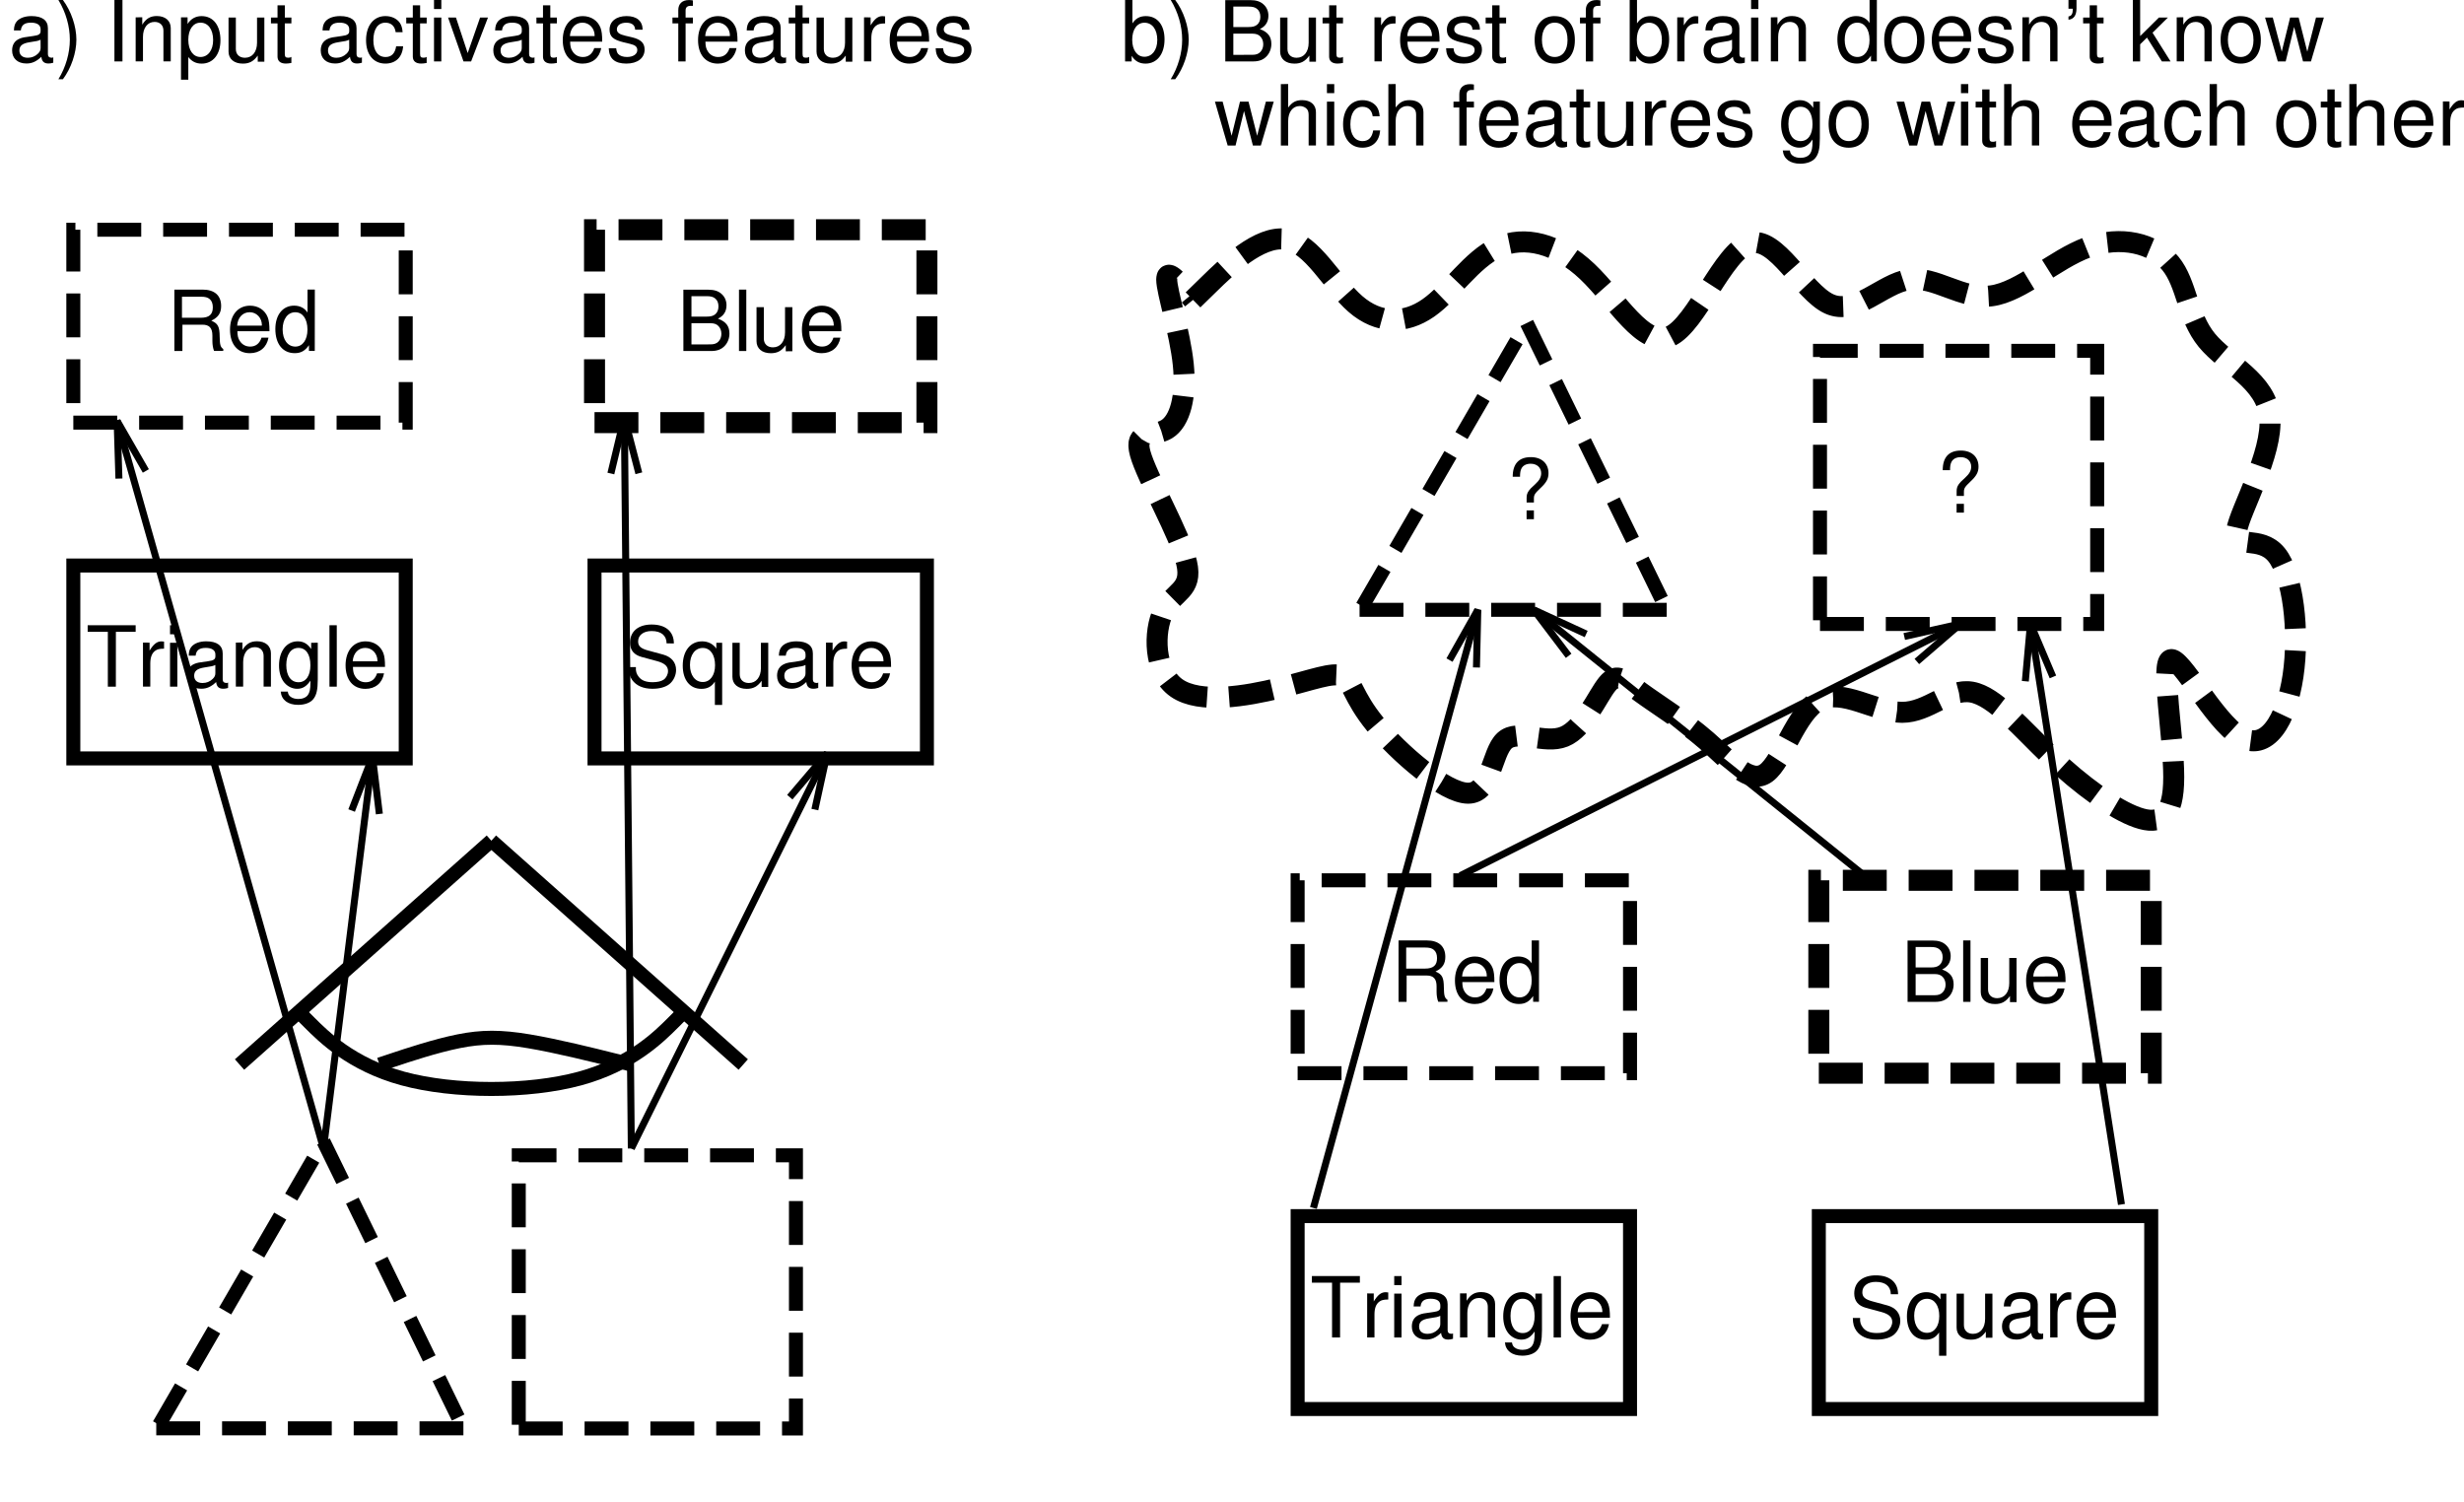 <?xml version="1.0" encoding="ISO-8859-1" standalone="yes"?>
<svg width="336.934" height="205.367">
  <defs> 
    <marker id="ArrowEnd" viewBox="0 0 10 10" refX="0" refY="5" 
     markerUnits="strokeWidth" 
     markerWidth="4" 
     markerHeight="3" 
     orient="auto"> 
        <path d="M 0 0 L 10 5 L 0 10 z" /> 
    </marker>
    <marker id="ArrowStart" viewBox="0 0 10 10" refX="10" refY="5" 
     markerUnits="strokeWidth" 
     markerWidth="4" 
     markerHeight="3" 
     orient="auto"> 
        <path d="M 10 0 L 0 5 L 10 10 z" /> 
    </marker> </defs>
<g>
<path style="stroke:none; fill-rule:evenodd; fill:#000000" d="M 24.949 44.399L 27.68 44.399C 28.621 44.399 29.043 44.856 29.043 45.887L 29.043 46.629C 29.043 47.145 29.129 47.649 29.273 47.992L 30.531 47.992L 30.531 47.731C 30.14 47.457 30.058 47.156 30.039 46.039C 30.027 44.656 29.808 44.242 28.895 43.852C 29.852 43.391 30.238 42.805 30.238 41.848C 30.238 40.399 29.332 39.602 27.695 39.602L 23.844 39.602L 23.844 48L 24.941 48L 24.949 44.399zM 24.883 43.453L 24.883 40.574L 27.465 40.574C 28.058 40.574 28.402 40.664 28.668 40.895C 28.953 41.133 29.102 41.512 29.102 42.02C 29.102 43.004 28.598 43.453 27.461 43.453L 24.883 43.453z"/>
<path style="stroke:none; fill-rule:evenodd; fill:#000000" d="M 36.848 45.297C 36.848 44.379 36.781 43.828 36.609 43.383C 36.223 42.399 35.309 41.801 34.191 41.801C 32.527 41.801 31.453 43.094 31.453 45.082C 31.453 47.07 32.488 48.297 34.164 48.297C 35.527 48.297 36.473 47.504 36.715 46.172L 35.762 46.172C 35.5 46.977 34.969 47.395 34.207 47.395C 33.605 47.395 33.094 47.117 32.777 46.602C 32.551 46.254 32.473 45.902 32.461 45.297L 36.848 45.297zM 32.43 44.531C 32.508 43.418 33.187 42.695 34.148 42.695C 35.086 42.695 35.812 43.473 35.812 44.461C 35.812 44.481 35.812 44.504 35.801 44.527L 32.43 44.531z"/>
<path style="stroke:none; fill-rule:evenodd; fill:#000000" d="M 43.051 39.598L 42.051 39.598L 42.051 42.738C 41.652 42.125 41.016 41.797 40.215 41.797C 38.668 41.797 37.652 43.055 37.652 44.988C 37.652 47.035 38.664 48.293 40.305 48.293C 41.141 48.293 41.723 47.973 42.246 47.203L 42.246 47.992L 43.043 47.992L 43.051 39.598zM 40.375 42.699C 41.395 42.699 42.043 43.625 42.043 45.07C 42.043 46.469 41.387 47.395 40.387 47.395C 39.344 47.395 38.648 46.457 38.648 45.047C 38.648 43.637 39.34 42.699 40.375 42.699z"/>
<path style="stroke:#000000; stroke-dasharray:6,3; stroke-width:1.913; fill:none" d="M 10.027 57.793L 55.48 57.793L 55.48 31.414L 10.027 31.414L 10.027 57.793z"/>
<path style="stroke:none; fill-rule:evenodd; fill:#000000" d="M 93.449 48L 97.258 48C 98.055 48 98.645 47.781 99.098 47.301C 99.512 46.863 99.746 46.266 99.746 45.609C 99.746 44.598 99.274 43.985 98.172 43.574C 98.938 43.219 99.344 42.598 99.344 41.746C 99.344 41.137 99.117 40.598 98.676 40.203C 98.239 39.801 97.664 39.617 96.856 39.617L 93.446 39.617L 93.449 48zM 94.551 43.297L 94.551 40.5L 96.594 40.5C 97.184 40.5 97.512 40.582 97.793 40.813C 98.086 41.051 98.246 41.414 98.246 41.899C 98.246 42.367 98.09 42.742 97.793 42.985C 97.512 43.211 97.184 43.297 96.594 43.297L 94.551 43.297zM 94.551 47.098L 94.551 44.199L 97.149 44.199C 97.66 44.199 98.004 44.324 98.258 44.602C 98.508 44.867 98.645 45.235 98.645 45.652C 98.645 46.055 98.508 46.426 98.258 46.692C 98.008 46.965 97.664 47.094 97.149 47.094L 94.551 47.098z"/>
<path style="stroke:none; fill-rule:evenodd; fill:#000000" d="M 101.051 48L 102.051 48L 102.051 39.602L 101.051 39.602L 101.051 48z"/>
<path style="stroke:none; fill-rule:evenodd; fill:#000000" d="M 108.348 48.035L 108.348 42.004L 107.348 42.004L 107.348 45.449C 107.348 46.688 106.703 47.5 105.696 47.5C 104.934 47.5 104.449 47.039 104.449 46.309L 104.449 42.004L 103.449 42.004L 103.449 46.656C 103.449 47.656 104.207 48.301 105.399 48.301C 106.297 48.301 106.871 47.992 107.446 47.199L 107.446 48.039L 108.348 48.035z"/>
<path style="stroke:none; fill-rule:evenodd; fill:#000000" d="M 115.051 45.297C 115.051 44.379 114.985 43.828 114.813 43.383C 114.426 42.399 113.512 41.801 112.395 41.801C 110.731 41.801 109.656 43.094 109.656 45.082C 109.656 47.07 110.692 48.297 112.367 48.297C 113.731 48.297 114.676 47.504 114.918 46.172L 113.965 46.172C 113.703 46.977 113.172 47.395 112.41 47.395C 111.809 47.395 111.297 47.117 110.981 46.602C 110.754 46.254 110.676 45.902 110.664 45.297L 115.051 45.297zM 110.629 44.531C 110.707 43.418 111.387 42.695 112.348 42.695C 113.285 42.695 114.012 43.473 114.012 44.461C 114.012 44.481 114.012 44.504 114 44.527L 110.629 44.531z"/>
<path style="stroke:#000000; stroke-dasharray:6,3; stroke-width:2.87; fill:none" d="M 81.297 57.793L 126.75 57.793L 126.75 31.414L 81.297 31.414L 81.297 57.793z"/>
<path style="stroke:#000000; stroke-width:1.913; fill:none" d="M 81.297 103.711L 126.75 103.711L 126.75 77.332L 81.297 77.332L 81.297 103.711z"/>
<path style="stroke:none; fill-rule:evenodd; fill:#000000" d="M 92.149 87.988C 92.141 86.352 91.02 85.402 89.106 85.402C 87.281 85.402 86.153 86.352 86.153 87.879C 86.153 88.906 86.684 89.559 87.774 89.848L 89.828 90.402C 90.871 90.68 91.348 91.106 91.348 91.766C 91.348 92.215 91.11 92.68 90.762 92.934C 90.434 93.164 89.914 93.289 89.246 93.289C 88.352 93.289 87.742 93.063 87.348 92.563C 87.043 92.184 86.906 91.766 86.957 91.227L 85.957 91.227C 85.965 92.004 86.113 92.516 86.442 92.981C 87.008 93.77 87.961 94.188 89.219 94.188C 90.203 94.188 91.008 93.961 91.543 93.543C 92.098 93.098 92.449 92.348 92.449 91.621C 92.449 90.586 91.817 89.828 90.692 89.516L 88.617 88.953C 87.621 88.68 87.258 88.356 87.258 87.711C 87.258 86.859 87.992 86.293 89.098 86.293C 90.406 86.293 91.141 86.895 91.153 87.981L 92.149 87.988z"/>
<path style="stroke:none; fill-rule:evenodd; fill:#000000" d="M 98.75 96.399L 98.75 87.902L 97.953 87.902L 97.953 88.688C 97.5 88.051 96.813 87.703 96.012 87.703C 94.406 87.703 93.36 89.008 93.36 91.02C 93.36 92.985 94.336 94.199 95.91 94.199C 96.739 94.199 97.309 93.891 97.754 93.211L 97.754 96.399L 98.75 96.399zM 96.102 88.606C 97.121 88.606 97.778 89.524 97.778 90.969C 97.778 92.344 97.113 93.262 96.102 93.262C 95.047 93.262 94.348 92.332 94.348 90.934C 94.348 89.547 95.047 88.606 96.102 88.606z"/>
<path style="stroke:none; fill-rule:evenodd; fill:#000000" d="M 105.051 93.934L 105.051 87.902L 104.051 87.902L 104.051 91.348C 104.051 92.586 103.406 93.399 102.399 93.399C 101.637 93.399 101.153 92.938 101.153 92.207L 101.153 87.902L 100.153 87.902L 100.153 92.555C 100.153 93.555 100.91 94.199 102.102 94.199C 103 94.199 103.574 93.891 104.149 93.098L 104.149 93.938L 105.051 93.934z"/>
<path style="stroke:none; fill-rule:evenodd; fill:#000000" d="M 111.891 93.336C 111.785 93.395 111.739 93.395 111.68 93.395C 111.34 93.395 111.153 93.223 111.153 92.922L 111.153 89.356C 111.153 88.281 110.375 87.699 108.903 87.699C 108.035 87.699 107.317 87.953 106.914 88.402C 106.641 88.711 106.528 89.059 106.504 89.66L 107.449 89.66C 107.528 88.93 107.953 88.598 108.836 88.598C 109.68 88.598 110.153 88.918 110.153 89.496L 110.153 89.75C 110.153 90.152 109.918 90.324 109.176 90.418C 107.852 90.59 107.649 90.637 107.289 90.785C 106.606 91.07 106.258 91.613 106.258 92.399C 106.258 93.492 107.012 94.184 108.223 94.184C 108.977 94.184 109.582 93.91 110.258 93.266C 110.324 93.899 110.621 94.184 111.239 94.184C 111.43 94.184 111.578 94.16 111.887 94.078L 111.891 93.336zM 110.149 92.039C 110.149 92.367 110.059 92.57 109.781 92.844C 109.403 93.207 108.946 93.399 108.399 93.399C 107.676 93.399 107.25 93.035 107.25 92.406C 107.25 91.758 107.66 91.426 108.653 91.274C 109.633 91.133 109.832 91.086 110.145 90.934L 110.149 92.039z"/>
<path style="stroke:none; fill-rule:evenodd; fill:#000000" d="M 112.949 87.871L 112.949 93.895L 113.949 93.895L 113.949 90.762C 113.949 89.899 114.16 89.336 114.61 89C 114.899 88.781 115.18 88.715 115.832 88.703L 115.832 87.738C 115.676 87.719 115.598 87.707 115.473 87.707C 114.863 87.707 114.399 88.074 113.852 88.969L 113.852 87.879L 112.949 87.871z"/>
<path style="stroke:none; fill-rule:evenodd; fill:#000000" d="M 121.848 91.199C 121.848 90.281 121.781 89.731 121.61 89.285C 121.223 88.301 120.309 87.703 119.192 87.703C 117.528 87.703 116.453 88.996 116.453 90.985C 116.453 92.973 117.489 94.199 119.164 94.199C 120.528 94.199 121.473 93.406 121.715 92.074L 120.762 92.074C 120.5 92.879 119.969 93.297 119.207 93.297C 118.606 93.297 118.094 93.02 117.778 92.504C 117.551 92.156 117.473 91.805 117.461 91.199L 121.848 91.199zM 117.43 90.434C 117.508 89.32 118.188 88.598 119.149 88.598C 120.086 88.598 120.813 89.375 120.813 90.363C 120.813 90.383 120.813 90.406 120.801 90.43L 117.43 90.434z"/>
<path style="stroke:#000000; stroke-width:1.913; fill:none" d="M 10.027 103.711L 55.48 103.711L 55.48 77.332L 10.027 77.332L 10.027 103.711z"/>
<path style="stroke:none; fill-rule:evenodd; fill:#000000" d="M 15.848 86.399L 18.551 86.399L 18.551 85.5L 11.988 85.5L 11.988 86.399L 14.746 86.399L 14.746 93.899L 15.844 93.899L 15.848 86.399z"/>
<path style="stroke:none; fill-rule:evenodd; fill:#000000" d="M 19.551 87.871L 19.551 93.895L 20.551 93.895L 20.551 90.762C 20.551 89.899 20.762 89.336 21.211 89C 21.5 88.781 21.781 88.715 22.433 88.703L 22.433 87.738C 22.277 87.719 22.199 87.707 22.074 87.707C 21.465 87.707 21 88.074 20.453 88.969L 20.453 87.879L 19.551 87.871z"/>
<path style="stroke:none; fill-rule:evenodd; fill:#000000" d="M 24.25 87.899L 23.25 87.899L 23.25 93.899L 24.25 93.899L 24.25 87.899zM 24.25 85.5L 23.25 85.5L 23.25 86.735L 24.25 86.735L 24.25 85.5z"/>
<path style="stroke:none; fill-rule:evenodd; fill:#000000" d="M 31.191 93.336C 31.086 93.395 31.039 93.395 30.98 93.395C 30.64 93.395 30.453 93.223 30.453 92.922L 30.453 89.356C 30.453 88.281 29.676 87.699 28.203 87.699C 27.336 87.699 26.617 87.953 26.215 88.402C 25.941 88.711 25.828 89.059 25.805 89.66L 26.75 89.66C 26.828 88.93 27.254 88.598 28.137 88.598C 28.98 88.598 29.453 88.918 29.453 89.496L 29.453 89.75C 29.453 90.152 29.219 90.324 28.477 90.418C 27.152 90.59 26.949 90.637 26.59 90.785C 25.906 91.07 25.558 91.613 25.558 92.399C 25.558 93.492 26.312 94.184 27.523 94.184C 28.277 94.184 28.883 93.91 29.558 93.266C 29.625 93.899 29.922 94.184 30.539 94.184C 30.73 94.184 30.879 94.16 31.187 94.078L 31.191 93.336zM 29.449 92.039C 29.449 92.367 29.359 92.57 29.082 92.844C 28.703 93.207 28.246 93.399 27.699 93.399C 26.977 93.399 26.551 93.035 26.551 92.406C 26.551 91.758 26.961 91.426 27.953 91.274C 28.933 91.133 29.133 91.086 29.445 90.934L 29.449 92.039z"/>
<path style="stroke:none; fill-rule:evenodd; fill:#000000" d="M 32.25 87.871L 32.25 93.895L 33.25 93.895L 33.25 90.547C 33.25 89.309 33.875 88.496 34.84 88.496C 35.578 88.496 36.047 88.957 36.047 89.688L 36.047 93.891L 37.047 93.891L 37.047 89.336C 37.047 88.336 36.305 87.692 35.145 87.692C 34.254 87.692 33.68 88.035 33.152 88.875L 33.152 87.863L 32.25 87.871z"/>
<path style="stroke:none; fill-rule:evenodd; fill:#000000" d="M 42.551 87.899L 42.551 88.754C 42.07 88.035 41.484 87.699 40.715 87.699C 39.187 87.699 38.156 89.039 38.156 91.004C 38.156 91.996 38.418 92.805 38.91 93.383C 39.355 93.891 39.996 94.192 40.629 94.192C 41.383 94.192 41.91 93.863 42.449 93.078L 42.449 93.387C 42.449 94.199 42.348 94.695 42.109 95.027C 41.859 95.383 41.371 95.586 40.793 95.586C 40.363 95.586 39.977 95.473 39.715 95.266C 39.5 95.094 39.41 94.934 39.352 94.578L 38.387 94.578C 38.488 95.711 39.367 96.387 40.777 96.387C 41.668 96.387 42.434 96.102 42.824 95.621C 43.281 95.074 43.453 94.317 43.453 92.906L 43.453 87.891L 42.551 87.899zM 40.809 88.598C 41.836 88.598 42.445 89.473 42.445 90.981C 42.445 92.418 41.828 93.293 40.82 93.293C 39.777 93.293 39.148 92.406 39.148 90.945C 39.148 89.496 39.789 88.598 40.809 88.598z"/>
<path style="stroke:none; fill-rule:evenodd; fill:#000000" d="M 45.051 93.899L 46.051 93.899L 46.051 85.5L 45.051 85.5L 45.051 93.899z"/>
<path style="stroke:none; fill-rule:evenodd; fill:#000000" d="M 52.648 91.199C 52.648 90.281 52.582 89.731 52.41 89.285C 52.023 88.301 51.109 87.703 49.992 87.703C 48.328 87.703 47.254 88.996 47.254 90.985C 47.254 92.973 48.289 94.199 49.965 94.199C 51.328 94.199 52.273 93.406 52.516 92.074L 51.562 92.074C 51.301 92.879 50.77 93.297 50.008 93.297C 49.406 93.297 48.895 93.02 48.578 92.504C 48.352 92.156 48.273 91.805 48.262 91.199L 52.648 91.199zM 48.23 90.434C 48.309 89.32 48.988 88.598 49.949 88.598C 50.887 88.598 51.613 89.375 51.613 90.363C 51.613 90.383 51.613 90.406 51.602 90.43L 48.23 90.434z"/>
<path style="stroke:#000000; stroke-dasharray:6,3; stroke-width:1.913; fill:none" d="M 70.938 195.34L 108.84 195.34L 108.84 157.988L 70.938 157.988L 70.938 195.34z"/>
<path style="stroke:#000000; stroke-width:1.913; fill:none" d="M 40.406 137.918C 40.406 137.918 40.406 137.918 42.316 139.828C 44.227 141.738 48.055 145.566 55.07 147.481C 62.086 149.391 72.289 149.391 79.305 147.481C 86.321 145.57 90.145 141.742 92.059 139.828C 93.969 137.918 93.969 137.918 93.969 137.918"/>
<path style="stroke:#000000; stroke-width:1.913; fill:none" d="M 32.754 145.574L 67.192 114.965"/>
<path style="stroke:#000000; stroke-width:1.913; fill:none" d="M 67.196 114.961L 101.633 145.57"/>
<path style="stroke:#000000; stroke-width:1.913; fill:none" d="M 51.887 145.574C 51.887 145.574 51.887 145.574 53.797 144.938C 55.707 144.301 59.535 143.027 62.723 142.387C 65.91 141.75 68.461 141.75 72.285 142.387C 76.11 143.024 81.211 144.297 83.762 144.938C 86.313 145.574 86.313 145.574 86.313 145.574"/>
<path style="stroke:#000000; stroke-dasharray:6,3; stroke-width:2.87; fill:none" d="M 163.137 41.008C 163.137 41.008 163.137 41.008 165.403 38.797C 167.668 36.586 172.199 32.16 175.824 32.715C 179.449 33.266 182.168 38.797 185.34 41.563C 188.512 44.328 192.137 44.328 195.309 42.113C 198.481 39.902 201.199 35.477 204.824 33.82C 208.449 32.164 212.977 33.27 217.055 37.137C 221.129 41.008 224.754 47.645 228.379 45.985C 232.004 44.328 235.629 34.371 239.254 33.266C 242.879 32.16 246.504 39.902 250.129 41.559C 253.754 43.215 257.379 38.793 261.004 38.242C 264.629 37.692 268.254 41.008 272.328 40.453C 276.403 39.902 280.934 35.477 285.469 33.817C 289.996 32.16 294.531 33.266 296.793 36.027C 299.059 38.793 299.059 43.215 301.774 46.535C 304.492 49.852 309.926 52.063 310.379 57.043C 310.828 62.02 306.305 69.762 305.852 72.527C 305.403 75.293 309.024 73.078 311.289 75.844C 313.555 78.609 314.461 86.352 313.555 92.434C 312.653 98.516 309.93 102.942 306.305 100.727C 302.68 98.516 298.153 89.668 296.793 90.219C 295.438 90.77 297.242 100.727 297.242 106.258C 297.242 111.785 295.434 112.895 292.262 111.785C 289.09 110.68 284.563 107.363 280.485 103.492C 276.41 99.621 272.785 95.195 269.61 94.645C 266.438 94.094 263.719 97.41 260.094 97.41C 256.469 97.41 251.942 94.094 248.77 95.754C 245.598 97.41 243.789 104.051 241.52 105.707C 239.254 107.363 236.539 104.051 233.367 101.285C 230.196 98.52 226.571 96.309 224.309 94.649C 222.043 92.992 221.137 91.887 219.781 93.543C 218.426 95.199 216.61 99.625 213.891 100.731C 211.172 101.836 207.547 99.625 205.739 101.281C 203.93 102.938 203.93 108.469 200.758 108.469C 197.586 108.469 191.242 102.942 188.074 99.067C 184.903 95.195 184.903 92.985 183.547 92.43C 182.192 91.879 179.473 92.981 174.942 94.086C 170.414 95.192 164.067 96.297 160.895 94.086C 157.723 91.875 157.723 86.344 159.086 83.578C 160.442 80.817 163.16 80.817 162.258 76.942C 161.356 73.07 156.824 65.328 155.914 62.008C 155.012 58.692 157.727 59.797 159.539 58.692C 161.352 57.586 162.258 54.27 161.805 49.844C 161.356 45.422 159.539 39.891 159.539 38.231C 159.539 36.574 161.352 38.781 162.258 39.887C 163.16 40.992 163.16 40.992 163.16 40.992"/>
<path style="stroke:#000000; stroke-dasharray:6,3; stroke-width:1.913; fill:none" d="M 44.234 156.098L 63.367 195.32"/>
<path style="stroke:#000000; stroke-dasharray:6,3; stroke-width:1.913; fill:none" d="M 63.367 195.32L 21.277 195.32"/>
<path style="stroke:#000000; stroke-dasharray:6,3; stroke-width:1.913; fill:none" d="M 21.754 194.84L 44.234 156.098"/>
<path style="stroke:#000000; stroke-width:0.957; fill:none" d="M 44.234 157.055L 16.015 57.567"/>
<path style="stroke:#000000; stroke-width:0.957; fill:none" d="M 16.262 65.445L 16.015 57.563L 19.941 64.402"/>
<path style="stroke:#000000; stroke-width:0.957; fill:none" d="M 44.234 157.055L 50.93 103.485"/>
<path style="stroke:#000000; stroke-width:0.957; fill:none" d="M 48.082 110.836L 50.93 103.481L 51.875 111.309"/>
<path style="stroke:#000000; stroke-width:0.957; fill:none" d="M 86.328 157.055L 85.375 57.086"/>
<path style="stroke:#000000; stroke-width:0.957; fill:none" d="M 83.531 64.754L 85.371 57.086L 87.356 64.719"/>
<path style="stroke:#000000; stroke-width:0.957; fill:none" d="M 86.328 157.055L 113.113 103.008"/>
<path style="stroke:#000000; stroke-width:0.957; fill:none" d="M 108 109.012L 113.11 103.004L 111.426 110.707"/>
<path style="stroke:#000000; stroke-dasharray:6,3; stroke-width:1.913; fill:none" d="M 248.871 85.328L 286.774 85.328L 286.774 47.977L 248.871 47.977L 248.871 85.328z"/>
<path style="stroke:none; fill-rule:evenodd; fill:#000000" d="M 268.551 67.817L 268.551 67.281C 268.551 66.777 268.672 66.586 269.43 65.863C 270.266 65.086 270.547 64.57 270.547 63.813C 270.547 62.473 269.606 61.613 268.133 61.613C 266.5 61.613 265.653 62.527 265.653 64.293L 266.653 64.293C 266.653 63.77 266.707 63.449 266.844 63.176C 267.055 62.754 267.508 62.516 268.106 62.516C 268.973 62.516 269.547 63.043 269.547 63.82C 269.547 64.344 269.305 64.793 268.711 65.332C 268.055 65.938 268.055 65.938 267.863 66.199C 267.633 66.52 267.555 66.781 267.555 67.192L 267.555 67.82L 268.551 67.817zM 268.551 68.899L 267.551 68.899L 267.551 70.098L 268.551 70.098L 268.551 68.899z"/>
<path style="stroke:none; fill-rule:evenodd; fill:#000000" d="M 209.75 68.715L 209.75 68.18C 209.75 67.676 209.871 67.485 210.629 66.762C 211.465 65.985 211.746 65.469 211.746 64.711C 211.746 63.371 210.805 62.512 209.332 62.512C 207.699 62.512 206.852 63.426 206.852 65.192L 207.852 65.192C 207.852 64.668 207.906 64.348 208.043 64.074C 208.254 63.652 208.707 63.414 209.305 63.414C 210.172 63.414 210.746 63.942 210.746 64.719C 210.746 65.242 210.504 65.692 209.91 66.231C 209.254 66.836 209.254 66.836 209.063 67.098C 208.832 67.418 208.754 67.68 208.754 68.09L 208.754 68.719L 209.75 68.715zM 209.75 69.797L 208.75 69.797L 208.75 70.996L 209.75 70.996L 209.75 69.797z"/>
<path style="stroke:#000000; stroke-dasharray:6,3; stroke-width:1.913; fill:none" d="M 208.778 44.168L 227.91 83.391"/>
<path style="stroke:#000000; stroke-dasharray:6,3; stroke-width:1.913; fill:none" d="M 227.91 83.391L 185.821 83.391"/>
<path style="stroke:#000000; stroke-dasharray:6,3; stroke-width:1.913; fill:none" d="M 186.297 82.914L 208.778 44.172"/>
<path style="stroke:none; fill-rule:evenodd; fill:#000000" d="M 192.348 133.399L 195.078 133.399C 196.02 133.399 196.442 133.856 196.442 134.887L 196.442 135.629C 196.442 136.145 196.528 136.649 196.672 136.992L 197.93 136.992L 197.93 136.731C 197.539 136.457 197.457 136.156 197.438 135.039C 197.426 133.656 197.207 133.242 196.293 132.852C 197.25 132.391 197.637 131.805 197.637 130.848C 197.637 129.399 196.731 128.602 195.094 128.602L 191.242 128.602L 191.242 137L 192.34 137L 192.348 133.399zM 192.285 132.453L 192.285 129.574L 194.867 129.574C 195.461 129.574 195.805 129.664 196.071 129.895C 196.356 130.133 196.504 130.512 196.504 131.02C 196.504 132.004 196 132.453 194.863 132.453L 192.285 132.453z"/>
<path style="stroke:none; fill-rule:evenodd; fill:#000000" d="M 204.348 134.297C 204.348 133.379 204.281 132.828 204.11 132.383C 203.723 131.399 202.809 130.801 201.692 130.801C 200.028 130.801 198.953 132.094 198.953 134.082C 198.953 136.07 199.989 137.297 201.664 137.297C 203.028 137.297 203.973 136.504 204.215 135.172L 203.262 135.172C 203 135.977 202.469 136.395 201.707 136.395C 201.106 136.395 200.594 136.117 200.278 135.602C 200.051 135.254 199.973 134.902 199.961 134.297L 204.348 134.297zM 199.93 133.531C 200.008 132.418 200.688 131.695 201.649 131.695C 202.586 131.695 203.313 132.473 203.313 133.461C 203.313 133.481 203.313 133.504 203.301 133.527L 199.93 133.531z"/>
<path style="stroke:none; fill-rule:evenodd; fill:#000000" d="M 210.449 128.598L 209.449 128.598L 209.449 131.738C 209.051 131.125 208.414 130.797 207.613 130.797C 206.067 130.797 205.051 132.055 205.051 133.988C 205.051 136.035 206.063 137.293 207.703 137.293C 208.539 137.293 209.121 136.973 209.645 136.203L 209.645 136.992L 210.442 136.992L 210.449 128.598zM 207.778 131.699C 208.797 131.699 209.446 132.625 209.446 134.07C 209.446 135.469 208.789 136.395 207.789 136.395C 206.746 136.395 206.051 135.457 206.051 134.047C 206.051 132.637 206.742 131.699 207.778 131.699z"/>
<path style="stroke:#000000; stroke-dasharray:6,3; stroke-width:1.913; fill:none" d="M 177.442 146.758L 222.895 146.758L 222.895 120.379L 177.442 120.379L 177.442 146.758z"/>
<path style="stroke:none; fill-rule:evenodd; fill:#000000" d="M 260.848 137L 264.656 137C 265.453 137 266.043 136.781 266.496 136.301C 266.91 135.863 267.145 135.266 267.145 134.609C 267.145 133.598 266.672 132.984 265.571 132.574C 266.336 132.219 266.742 131.598 266.742 130.746C 266.742 130.137 266.516 129.598 266.074 129.203C 265.637 128.801 265.063 128.617 264.254 128.617L 260.844 128.617L 260.848 137zM 261.949 132.297L 261.949 129.5L 263.992 129.5C 264.582 129.5 264.91 129.582 265.192 129.813C 265.485 130.051 265.645 130.414 265.645 130.899C 265.645 131.367 265.489 131.742 265.192 131.984C 264.91 132.211 264.582 132.297 263.992 132.297L 261.949 132.297zM 261.949 136.098L 261.949 133.199L 264.547 133.199C 265.059 133.199 265.403 133.324 265.656 133.602C 265.906 133.867 266.043 134.234 266.043 134.652C 266.043 135.055 265.906 135.426 265.656 135.691C 265.406 135.965 265.063 136.094 264.547 136.094L 261.949 136.098z"/>
<path style="stroke:none; fill-rule:evenodd; fill:#000000" d="M 268.449 137L 269.449 137L 269.449 128.602L 268.449 128.602L 268.449 137z"/>
<path style="stroke:none; fill-rule:evenodd; fill:#000000" d="M 275.75 137.035L 275.75 131.004L 274.75 131.004L 274.75 134.449C 274.75 135.688 274.106 136.5 273.098 136.5C 272.336 136.5 271.852 136.039 271.852 135.309L 271.852 131.004L 270.852 131.004L 270.852 135.656C 270.852 136.656 271.61 137.301 272.801 137.301C 273.699 137.301 274.274 136.992 274.848 136.199L 274.848 137.039L 275.75 137.035z"/>
<path style="stroke:none; fill-rule:evenodd; fill:#000000" d="M 282.449 134.297C 282.449 133.379 282.383 132.828 282.211 132.383C 281.824 131.399 280.91 130.801 279.793 130.801C 278.129 130.801 277.055 132.094 277.055 134.082C 277.055 136.07 278.09 137.297 279.766 137.297C 281.129 137.297 282.074 136.504 282.317 135.172L 281.363 135.172C 281.102 135.977 280.571 136.395 279.809 136.395C 279.207 136.395 278.696 136.117 278.379 135.602C 278.153 135.254 278.074 134.902 278.063 134.297L 282.449 134.297zM 278.031 133.531C 278.11 132.418 278.789 131.695 279.75 131.695C 280.688 131.695 281.414 132.473 281.414 133.461C 281.414 133.481 281.414 133.504 281.403 133.527L 278.031 133.531z"/>
<path style="stroke:#000000; stroke-dasharray:6,3; stroke-width:2.87; fill:none" d="M 248.711 146.758L 294.164 146.758L 294.164 120.379L 248.711 120.379L 248.711 146.758z"/>
<path style="stroke:#000000; stroke-width:1.913; fill:none" d="M 248.711 192.68L 294.164 192.68L 294.164 166.301L 248.711 166.301L 248.711 192.68z"/>
<path style="stroke:none; fill-rule:evenodd; fill:#000000" d="M 259.551 176.988C 259.543 175.352 258.422 174.402 256.508 174.402C 254.684 174.402 253.555 175.352 253.555 176.879C 253.555 177.906 254.086 178.559 255.176 178.848L 257.231 179.402C 258.274 179.68 258.75 180.106 258.75 180.766C 258.75 181.215 258.512 181.68 258.164 181.934C 257.836 182.164 257.317 182.289 256.649 182.289C 255.754 182.289 255.145 182.063 254.75 181.563C 254.446 181.184 254.309 180.766 254.36 180.227L 253.36 180.227C 253.367 181.004 253.516 181.516 253.844 181.981C 254.41 182.77 255.363 183.188 256.621 183.188C 257.606 183.188 258.41 182.961 258.946 182.543C 259.5 182.098 259.852 181.348 259.852 180.621C 259.852 179.586 259.219 178.828 258.094 178.516L 256.02 177.953C 255.024 177.68 254.66 177.356 254.66 176.711C 254.66 175.859 255.395 175.293 256.5 175.293C 257.809 175.293 258.543 175.895 258.555 176.981L 259.551 176.988z"/>
<path style="stroke:none; fill-rule:evenodd; fill:#000000" d="M 266.149 185.399L 266.149 176.902L 265.352 176.902L 265.352 177.688C 264.899 177.051 264.211 176.703 263.41 176.703C 261.805 176.703 260.758 178.008 260.758 180.02C 260.758 181.984 261.735 183.199 263.309 183.199C 264.137 183.199 264.707 182.891 265.153 182.211L 265.153 185.399L 266.149 185.399zM 263.504 177.606C 264.524 177.606 265.18 178.524 265.18 179.969C 265.18 181.344 264.516 182.262 263.504 182.262C 262.449 182.262 261.75 181.332 261.75 179.934C 261.75 178.547 262.449 177.606 263.504 177.606z"/>
<path style="stroke:none; fill-rule:evenodd; fill:#000000" d="M 272.449 182.934L 272.449 176.902L 271.449 176.902L 271.449 180.348C 271.449 181.586 270.805 182.399 269.797 182.399C 269.035 182.399 268.551 181.938 268.551 181.207L 268.551 176.902L 267.551 176.902L 267.551 181.555C 267.551 182.555 268.309 183.199 269.5 183.199C 270.399 183.199 270.973 182.891 271.547 182.098L 271.547 182.938L 272.449 182.934z"/>
<path style="stroke:none; fill-rule:evenodd; fill:#000000" d="M 279.391 182.336C 279.285 182.395 279.239 182.395 279.18 182.395C 278.84 182.395 278.653 182.223 278.653 181.922L 278.653 178.356C 278.653 177.281 277.875 176.699 276.403 176.699C 275.535 176.699 274.817 176.953 274.414 177.402C 274.141 177.711 274.028 178.059 274.004 178.66L 274.949 178.66C 275.028 177.93 275.453 177.598 276.336 177.598C 277.18 177.598 277.653 177.918 277.653 178.496L 277.653 178.75C 277.653 179.152 277.418 179.324 276.676 179.418C 275.352 179.59 275.149 179.637 274.789 179.785C 274.106 180.07 273.758 180.613 273.758 181.399C 273.758 182.492 274.512 183.184 275.723 183.184C 276.477 183.184 277.082 182.91 277.758 182.266C 277.824 182.899 278.121 183.184 278.739 183.184C 278.93 183.184 279.078 183.16 279.387 183.078L 279.391 182.336zM 277.649 181.039C 277.649 181.367 277.559 181.57 277.281 181.844C 276.903 182.207 276.446 182.399 275.899 182.399C 275.176 182.399 274.75 182.035 274.75 181.406C 274.75 180.758 275.16 180.426 276.153 180.274C 277.133 180.133 277.332 180.086 277.645 179.934L 277.649 181.039z"/>
<path style="stroke:none; fill-rule:evenodd; fill:#000000" d="M 280.348 176.871L 280.348 182.895L 281.348 182.895L 281.348 179.762C 281.348 178.899 281.559 178.336 282.008 178C 282.297 177.781 282.578 177.715 283.231 177.703L 283.231 176.738C 283.074 176.719 282.996 176.707 282.871 176.707C 282.262 176.707 281.797 177.074 281.25 177.969L 281.25 176.879L 280.348 176.871z"/>
<path style="stroke:none; fill-rule:evenodd; fill:#000000" d="M 289.348 180.199C 289.348 179.281 289.281 178.731 289.11 178.285C 288.723 177.301 287.809 176.703 286.692 176.703C 285.028 176.703 283.953 177.996 283.953 179.984C 283.953 181.973 284.989 183.199 286.664 183.199C 288.028 183.199 288.973 182.406 289.215 181.074L 288.262 181.074C 288 181.879 287.469 182.297 286.707 182.297C 286.106 182.297 285.594 182.02 285.278 181.504C 285.051 181.156 284.973 180.805 284.961 180.199L 289.348 180.199zM 284.93 179.434C 285.008 178.32 285.688 177.598 286.649 177.598C 287.586 177.598 288.313 178.375 288.313 179.363C 288.313 179.383 288.313 179.406 288.301 179.43L 284.93 179.434z"/>
<path style="stroke:#000000; stroke-width:1.913; fill:none" d="M 177.442 192.68L 222.895 192.68L 222.895 166.301L 177.442 166.301L 177.442 192.68z"/>
<path style="stroke:none; fill-rule:evenodd; fill:#000000" d="M 183.25 175.399L 185.953 175.399L 185.953 174.5L 179.391 174.5L 179.391 175.399L 182.149 175.399L 182.149 182.899L 183.246 182.899L 183.25 175.399z"/>
<path style="stroke:none; fill-rule:evenodd; fill:#000000" d="M 186.949 176.871L 186.949 182.895L 187.949 182.895L 187.949 179.762C 187.949 178.899 188.16 178.336 188.61 178C 188.899 177.781 189.18 177.715 189.832 177.703L 189.832 176.738C 189.676 176.719 189.598 176.707 189.473 176.707C 188.863 176.707 188.399 177.074 187.852 177.969L 187.852 176.879L 186.949 176.871z"/>
<path style="stroke:none; fill-rule:evenodd; fill:#000000" d="M 191.649 176.899L 190.649 176.899L 190.649 182.899L 191.649 182.899L 191.649 176.899zM 191.649 174.5L 190.649 174.5L 190.649 175.734L 191.649 175.734L 191.649 174.5z"/>
<path style="stroke:none; fill-rule:evenodd; fill:#000000" d="M 198.692 182.336C 198.586 182.395 198.539 182.395 198.481 182.395C 198.141 182.395 197.953 182.223 197.953 181.922L 197.953 178.356C 197.953 177.281 197.176 176.699 195.703 176.699C 194.836 176.699 194.117 176.953 193.715 177.402C 193.442 177.711 193.328 178.059 193.305 178.66L 194.25 178.66C 194.328 177.93 194.754 177.598 195.637 177.598C 196.481 177.598 196.953 177.918 196.953 178.496L 196.953 178.75C 196.953 179.152 196.719 179.324 195.977 179.418C 194.653 179.59 194.449 179.637 194.09 179.785C 193.406 180.07 193.059 180.613 193.059 181.399C 193.059 182.492 193.813 183.184 195.024 183.184C 195.778 183.184 196.383 182.91 197.059 182.266C 197.125 182.899 197.422 183.184 198.039 183.184C 198.231 183.184 198.379 183.16 198.688 183.078L 198.692 182.336zM 196.949 181.039C 196.949 181.367 196.86 181.57 196.582 181.844C 196.203 182.207 195.746 182.399 195.199 182.399C 194.477 182.399 194.051 182.035 194.051 181.406C 194.051 180.758 194.461 180.426 195.453 180.274C 196.434 180.133 196.633 180.086 196.946 179.934L 196.949 181.039z"/>
<path style="stroke:none; fill-rule:evenodd; fill:#000000" d="M 199.649 176.871L 199.649 182.895L 200.649 182.895L 200.649 179.547C 200.649 178.309 201.274 177.496 202.239 177.496C 202.977 177.496 203.446 177.957 203.446 178.688L 203.446 182.891L 204.446 182.891L 204.446 178.336C 204.446 177.336 203.703 176.691 202.543 176.691C 201.653 176.691 201.078 177.035 200.551 177.875L 200.551 176.863L 199.649 176.871z"/>
<path style="stroke:none; fill-rule:evenodd; fill:#000000" d="M 209.949 176.899L 209.949 177.754C 209.469 177.035 208.883 176.699 208.113 176.699C 206.586 176.699 205.555 178.039 205.555 180.004C 205.555 180.996 205.817 181.805 206.309 182.383C 206.754 182.891 207.395 183.191 208.028 183.191C 208.781 183.191 209.309 182.863 209.848 182.078L 209.848 182.387C 209.848 183.199 209.746 183.695 209.508 184.027C 209.258 184.383 208.77 184.586 208.192 184.586C 207.762 184.586 207.375 184.473 207.113 184.266C 206.899 184.094 206.809 183.934 206.75 183.578L 205.785 183.578C 205.887 184.711 206.766 185.387 208.176 185.387C 209.067 185.387 209.832 185.102 210.223 184.621C 210.68 184.074 210.852 183.316 210.852 181.906L 210.852 176.891L 209.949 176.899zM 208.211 177.598C 209.239 177.598 209.848 178.473 209.848 179.981C 209.848 181.418 209.231 182.293 208.223 182.293C 207.18 182.293 206.551 181.406 206.551 179.945C 206.551 178.496 207.192 177.598 208.211 177.598z"/>
<path style="stroke:none; fill-rule:evenodd; fill:#000000" d="M 212.449 182.899L 213.449 182.899L 213.449 174.5L 212.449 174.5L 212.449 182.899z"/>
<path style="stroke:none; fill-rule:evenodd; fill:#000000" d="M 220.149 180.199C 220.149 179.281 220.082 178.731 219.91 178.285C 219.524 177.301 218.61 176.703 217.492 176.703C 215.828 176.703 214.754 177.996 214.754 179.984C 214.754 181.973 215.789 183.199 217.465 183.199C 218.828 183.199 219.774 182.406 220.016 181.074L 219.063 181.074C 218.801 181.879 218.27 182.297 217.508 182.297C 216.906 182.297 216.395 182.02 216.078 181.504C 215.852 181.156 215.774 180.805 215.762 180.199L 220.149 180.199zM 215.731 179.434C 215.809 178.32 216.489 177.598 217.449 177.598C 218.387 177.598 219.113 178.375 219.113 179.363C 219.113 179.383 219.113 179.406 219.102 179.43L 215.731 179.434z"/>
<path style="stroke:#000000; stroke-width:0.957; fill:none" d="M 199.688 119.742L 268.086 85.305"/>
<path style="stroke:#000000; stroke-width:0.957; fill:none" d="M 260.395 87.039L 268.09 85.309L 262.117 90.457"/>
<path style="stroke:#000000; stroke-width:0.957; fill:none" d="M 256.133 120.699L 209.739 83.391"/>
<path style="stroke:#000000; stroke-width:0.957; fill:none" d="M 214.5 89.68L 209.739 83.395L 216.899 86.699"/>
<path style="stroke:#000000; stroke-width:0.957; fill:none" d="M 179.602 165.184L 202.082 83.391"/>
<path style="stroke:#000000; stroke-width:0.957; fill:none" d="M 198.207 90.266L 202.078 83.395L 201.895 91.277"/>
<path style="stroke:#000000; stroke-width:0.957; fill:none" d="M 290.094 164.707L 277.66 85.309"/>
<path style="stroke:#000000; stroke-width:0.957; fill:none" d="M 276.949 93.16L 277.653 85.305L 280.723 92.567"/>
<path style="stroke:none; fill-rule:evenodd; fill:#000000" d="M 7.289 7.836C 7.184 7.895 7.137 7.895 7.078 7.895C 6.738 7.895 6.551 7.723 6.551 7.422L 6.551 3.856C 6.551 2.781 5.773 2.199 4.301 2.199C 3.434 2.199 2.715 2.453 2.312 2.902C 2.039 3.211 1.926 3.559 1.902 4.16L 2.848 4.16C 2.926 3.43 3.352 3.098 4.234 3.098C 5.078 3.098 5.551 3.418 5.551 3.996L 5.551 4.25C 5.551 4.652 5.316 4.824 4.574 4.918C 3.25 5.09 3.047 5.137 2.687 5.285C 2.004 5.57 1.656 6.113 1.656 6.899C 1.656 7.992 2.41 8.684 3.621 8.684C 4.375 8.684 4.98 8.41 5.656 7.766C 5.723 8.399 6.019 8.684 6.637 8.684C 6.828 8.684 6.977 8.66 7.285 8.578L 7.289 7.836zM 5.551 6.539C 5.551 6.867 5.461 7.07 5.184 7.344C 4.805 7.707 4.348 7.899 3.801 7.899C 3.078 7.899 2.652 7.535 2.652 6.906C 2.652 6.258 3.062 5.926 4.055 5.774C 5.035 5.633 5.234 5.586 5.547 5.434L 5.551 6.539z"/>
<path style="stroke:none; fill-rule:evenodd; fill:#000000" d="M 8.605 10.832C 9.734 9.324 10.445 7.231 10.445 5.426C 10.445 3.609 9.734 1.516 8.605 0.004L 7.988 0.004C 8.992 1.652 9.551 3.582 9.551 5.426C 9.551 7.254 8.992 9.199 7.988 10.832L 8.605 10.832z"/>
<path style="stroke:none; fill-rule:evenodd; fill:#000000" d="M 15.648 8.399L 16.746 8.399L 16.746 0L 15.648 0L 15.648 8.399z"/>
<path style="stroke:none; fill-rule:evenodd; fill:#000000" d="M 18.551 2.371L 18.551 8.395L 19.551 8.395L 19.551 5.047C 19.551 3.809 20.176 2.996 21.14 2.996C 21.879 2.996 22.348 3.457 22.348 4.188L 22.348 8.391L 23.348 8.391L 23.348 3.836C 23.348 2.836 22.605 2.192 21.445 2.192C 20.555 2.192 19.98 2.535 19.453 3.375L 19.453 2.363L 18.551 2.371z"/>
<path style="stroke:none; fill-rule:evenodd; fill:#000000" d="M 24.75 10.902L 25.75 10.902L 25.75 7.801C 26.25 8.422 26.812 8.699 27.586 8.699C 29.129 8.699 30.145 7.442 30.145 5.508C 30.145 3.477 29.16 2.203 27.562 2.203C 26.75 2.203 26.094 2.57 25.648 3.281L 25.648 2.375L 24.75 2.375L 24.75 10.902zM 27.414 3.098C 28.461 3.098 29.145 4.031 29.145 5.481C 29.145 6.856 28.449 7.793 27.414 7.793C 26.41 7.793 25.75 6.867 25.75 5.445C 25.75 4.024 26.41 3.098 27.414 3.098z"/>
<path style="stroke:none; fill-rule:evenodd; fill:#000000" d="M 36.148 8.434L 36.148 2.402L 35.148 2.402L 35.148 5.848C 35.148 7.086 34.504 7.899 33.496 7.899C 32.734 7.899 32.25 7.438 32.25 6.707L 32.25 2.402L 31.25 2.402L 31.25 7.055C 31.25 8.055 32.008 8.699 33.199 8.699C 34.098 8.699 34.672 8.391 35.246 7.598L 35.246 8.438L 36.148 8.434z"/>
<path style="stroke:none; fill-rule:evenodd; fill:#000000" d="M 39.848 2.399L 38.949 2.399L 38.949 0.731L 37.949 0.731L 37.949 2.399L 37.051 2.399L 37.051 3.195L 37.949 3.195L 37.949 7.742C 37.949 8.348 38.352 8.692 39.082 8.692C 39.305 8.692 39.531 8.668 39.844 8.609L 39.844 7.774C 39.73 7.863 39.594 7.891 39.426 7.891C 39.051 7.891 38.945 7.777 38.945 7.348L 38.945 3.195L 39.844 3.195L 39.848 2.399z"/>
<path style="stroke:none; fill-rule:evenodd; fill:#000000" d="M 49.492 7.836C 49.387 7.895 49.34 7.895 49.281 7.895C 48.941 7.895 48.754 7.723 48.754 7.422L 48.754 3.856C 48.754 2.781 47.977 2.199 46.504 2.199C 45.637 2.199 44.918 2.453 44.516 2.902C 44.242 3.211 44.129 3.559 44.105 4.16L 45.051 4.16C 45.129 3.43 45.555 3.098 46.437 3.098C 47.281 3.098 47.754 3.418 47.754 3.996L 47.754 4.25C 47.754 4.652 47.52 4.824 46.777 4.918C 45.453 5.09 45.25 5.137 44.891 5.285C 44.207 5.57 43.859 6.113 43.859 6.899C 43.859 7.992 44.613 8.684 45.824 8.684C 46.578 8.684 47.184 8.41 47.859 7.766C 47.926 8.399 48.223 8.684 48.84 8.684C 49.031 8.684 49.18 8.66 49.488 8.578L 49.492 7.836zM 47.75 6.539C 47.75 6.867 47.66 7.07 47.383 7.344C 47.004 7.707 46.547 7.899 46 7.899C 45.277 7.899 44.852 7.535 44.852 6.906C 44.852 6.258 45.262 5.926 46.254 5.774C 47.234 5.633 47.434 5.586 47.746 5.434L 47.75 6.539z"/>
<path style="stroke:none; fill-rule:evenodd; fill:#000000" d="M 55.055 4.402C 55.012 3.817 54.887 3.434 54.656 3.098C 54.25 2.535 53.531 2.199 52.703 2.199C 51.102 2.199 50.055 3.492 50.055 5.504C 50.055 7.457 51.078 8.695 52.691 8.695C 54.113 8.695 55.012 7.824 55.125 6.332L 54.172 6.332C 54.016 7.309 53.527 7.797 52.723 7.797C 51.68 7.797 51.055 6.934 51.055 5.508C 51.055 4 51.664 3.102 52.699 3.102C 53.492 3.102 53.992 3.57 54.105 4.406L 55.055 4.402z"/>
<path style="stroke:none; fill-rule:evenodd; fill:#000000" d="M 58.348 2.399L 57.449 2.399L 57.449 0.731L 56.449 0.731L 56.449 2.399L 55.551 2.399L 55.551 3.195L 56.449 3.195L 56.449 7.742C 56.449 8.348 56.852 8.692 57.582 8.692C 57.805 8.692 58.031 8.668 58.344 8.609L 58.344 7.774C 58.23 7.863 58.094 7.891 57.926 7.891C 57.551 7.891 57.445 7.777 57.445 7.348L 57.445 3.195L 58.344 3.195L 58.348 2.399z"/>
<path style="stroke:none; fill-rule:evenodd; fill:#000000" d="M 60.348 2.399L 59.348 2.399L 59.348 8.399L 60.348 8.399L 60.348 2.399zM 60.348 0L 59.348 0L 59.348 1.235L 60.348 1.235L 60.348 0z"/>
<path style="stroke:none; fill-rule:evenodd; fill:#000000" d="M 64.422 8.399L 66.727 2.399L 65.649 2.399L 63.953 7.258L 62.348 2.399L 61.27 2.399L 63.379 8.399L 64.422 8.399z"/>
<path style="stroke:none; fill-rule:evenodd; fill:#000000" d="M 73.09 7.836C 72.985 7.895 72.938 7.895 72.879 7.895C 72.539 7.895 72.352 7.723 72.352 7.422L 72.352 3.856C 72.352 2.781 71.574 2.199 70.102 2.199C 69.235 2.199 68.516 2.453 68.113 2.902C 67.84 3.211 67.727 3.559 67.703 4.16L 68.649 4.16C 68.727 3.43 69.153 3.098 70.035 3.098C 70.879 3.098 71.352 3.418 71.352 3.996L 71.352 4.25C 71.352 4.652 71.117 4.824 70.375 4.918C 69.051 5.09 68.848 5.137 68.489 5.285C 67.805 5.57 67.457 6.113 67.457 6.899C 67.457 7.992 68.211 8.684 69.422 8.684C 70.176 8.684 70.781 8.41 71.457 7.766C 71.524 8.399 71.821 8.684 72.438 8.684C 72.629 8.684 72.778 8.66 73.086 8.578L 73.09 7.836zM 71.348 6.539C 71.348 6.867 71.258 7.07 70.981 7.344C 70.602 7.707 70.145 7.899 69.598 7.899C 68.875 7.899 68.449 7.535 68.449 6.906C 68.449 6.258 68.86 5.926 69.852 5.774C 70.832 5.633 71.031 5.586 71.344 5.434L 71.348 6.539z"/>
<path style="stroke:none; fill-rule:evenodd; fill:#000000" d="M 76.149 2.399L 75.25 2.399L 75.25 0.731L 74.25 0.731L 74.25 2.399L 73.352 2.399L 73.352 3.195L 74.25 3.195L 74.25 7.742C 74.25 8.348 74.653 8.692 75.383 8.692C 75.606 8.692 75.832 8.668 76.145 8.609L 76.145 7.774C 76.031 7.863 75.895 7.891 75.727 7.891C 75.352 7.891 75.246 7.777 75.246 7.348L 75.246 3.195L 76.145 3.195L 76.149 2.399z"/>
<path style="stroke:none; fill-rule:evenodd; fill:#000000" d="M 82.348 5.699C 82.348 4.781 82.281 4.231 82.11 3.785C 81.723 2.801 80.809 2.203 79.692 2.203C 78.028 2.203 76.953 3.496 76.953 5.485C 76.953 7.473 77.989 8.699 79.664 8.699C 81.028 8.699 81.973 7.906 82.215 6.574L 81.262 6.574C 81 7.379 80.469 7.797 79.707 7.797C 79.106 7.797 78.594 7.52 78.278 7.004C 78.051 6.656 77.973 6.305 77.961 5.699L 82.348 5.699zM 77.93 4.934C 78.008 3.82 78.688 3.098 79.649 3.098C 80.586 3.098 81.313 3.875 81.313 4.863C 81.313 4.883 81.313 4.906 81.301 4.93L 77.93 4.934z"/>
<path style="stroke:none; fill-rule:evenodd; fill:#000000" d="M 87.875 4.059C 87.863 2.871 87.078 2.199 85.676 2.199C 84.266 2.199 83.352 2.926 83.352 4.047C 83.352 4.992 83.84 5.442 85.289 5.789L 86.199 6.008C 86.875 6.168 87.145 6.41 87.145 6.848C 87.145 7.41 86.578 7.793 85.735 7.793C 85.215 7.793 84.778 7.645 84.535 7.387C 84.387 7.215 84.317 7.039 84.258 6.606L 83.242 6.606C 83.285 8.016 84.071 8.695 85.653 8.695C 87.176 8.695 88.145 7.945 88.145 6.781C 88.145 5.883 87.633 5.387 86.418 5.098L 85.485 4.879C 84.692 4.695 84.352 4.442 84.352 4.016C 84.352 3.465 84.848 3.106 85.637 3.106C 86.41 3.106 86.828 3.434 86.852 4.063L 87.875 4.059z"/>
<path style="stroke:none; fill-rule:evenodd; fill:#000000" d="M 94.75 2.399L 93.75 2.399L 93.75 1.43C 93.75 1.016 93.977 0.801 94.414 0.801C 94.492 0.801 94.528 0.801 94.746 0.801L 94.746 0.059C 94.524 0.016 94.395 0.008 94.196 0.008C 93.293 0.008 92.75 0.516 92.75 1.379L 92.75 2.402L 91.953 2.402L 91.953 3.199L 92.75 3.199L 92.75 8.399L 93.75 8.399L 93.75 3.199L 94.75 3.199L 94.75 2.399z"/>
<path style="stroke:none; fill-rule:evenodd; fill:#000000" d="M 100.848 5.699C 100.848 4.781 100.781 4.231 100.61 3.785C 100.223 2.801 99.309 2.203 98.192 2.203C 96.528 2.203 95.453 3.496 95.453 5.485C 95.453 7.473 96.489 8.699 98.164 8.699C 99.528 8.699 100.473 7.906 100.715 6.574L 99.762 6.574C 99.5 7.379 98.969 7.797 98.207 7.797C 97.606 7.797 97.094 7.52 96.778 7.004C 96.551 6.656 96.473 6.305 96.461 5.699L 100.848 5.699zM 96.43 4.934C 96.508 3.82 97.188 3.098 98.149 3.098C 99.086 3.098 99.813 3.875 99.813 4.863C 99.813 4.883 99.813 4.906 99.801 4.93L 96.43 4.934z"/>
<path style="stroke:none; fill-rule:evenodd; fill:#000000" d="M 107.492 7.836C 107.387 7.895 107.34 7.895 107.281 7.895C 106.942 7.895 106.754 7.723 106.754 7.422L 106.754 3.856C 106.754 2.781 105.977 2.199 104.504 2.199C 103.637 2.199 102.918 2.453 102.516 2.902C 102.242 3.211 102.129 3.559 102.106 4.16L 103.051 4.16C 103.129 3.43 103.555 3.098 104.438 3.098C 105.281 3.098 105.754 3.418 105.754 3.996L 105.754 4.25C 105.754 4.652 105.52 4.824 104.778 4.918C 103.453 5.09 103.25 5.137 102.891 5.285C 102.207 5.57 101.86 6.113 101.86 6.899C 101.86 7.992 102.613 8.684 103.824 8.684C 104.578 8.684 105.184 8.41 105.86 7.766C 105.926 8.399 106.223 8.684 106.84 8.684C 107.031 8.684 107.18 8.66 107.489 8.578L 107.492 7.836zM 105.75 6.539C 105.75 6.867 105.66 7.07 105.383 7.344C 105.004 7.707 104.547 7.899 104 7.899C 103.278 7.899 102.852 7.535 102.852 6.906C 102.852 6.258 103.262 5.926 104.254 5.774C 105.235 5.633 105.434 5.586 105.746 5.434L 105.75 6.539z"/>
<path style="stroke:none; fill-rule:evenodd; fill:#000000" d="M 110.649 2.399L 109.75 2.399L 109.75 0.731L 108.75 0.731L 108.75 2.399L 107.852 2.399L 107.852 3.195L 108.75 3.195L 108.75 7.742C 108.75 8.348 109.153 8.692 109.883 8.692C 110.106 8.692 110.332 8.668 110.645 8.609L 110.645 7.774C 110.531 7.863 110.395 7.891 110.227 7.891C 109.852 7.891 109.746 7.777 109.746 7.348L 109.746 3.195L 110.645 3.195L 110.649 2.399z"/>
<path style="stroke:none; fill-rule:evenodd; fill:#000000" d="M 116.551 8.434L 116.551 2.402L 115.551 2.402L 115.551 5.848C 115.551 7.086 114.906 7.899 113.899 7.899C 113.137 7.899 112.653 7.438 112.653 6.707L 112.653 2.402L 111.653 2.402L 111.653 7.055C 111.653 8.055 112.41 8.699 113.602 8.699C 114.5 8.699 115.074 8.391 115.649 7.598L 115.649 8.438L 116.551 8.434z"/>
<path style="stroke:none; fill-rule:evenodd; fill:#000000" d="M 118.149 2.371L 118.149 8.395L 119.149 8.395L 119.149 5.262C 119.149 4.399 119.36 3.836 119.809 3.5C 120.098 3.281 120.379 3.215 121.031 3.203L 121.031 2.238C 120.875 2.219 120.797 2.207 120.672 2.207C 120.063 2.207 119.598 2.574 119.051 3.469L 119.051 2.379L 118.149 2.371z"/>
<path style="stroke:none; fill-rule:evenodd; fill:#000000" d="M 127.051 5.699C 127.051 4.781 126.985 4.231 126.813 3.785C 126.426 2.801 125.512 2.203 124.395 2.203C 122.731 2.203 121.656 3.496 121.656 5.485C 121.656 7.473 122.692 8.699 124.367 8.699C 125.731 8.699 126.676 7.906 126.918 6.574L 125.965 6.574C 125.703 7.379 125.172 7.797 124.41 7.797C 123.809 7.797 123.297 7.52 122.981 7.004C 122.754 6.656 122.676 6.305 122.664 5.699L 127.051 5.699zM 122.629 4.934C 122.707 3.82 123.387 3.098 124.348 3.098C 125.285 3.098 126.012 3.875 126.012 4.863C 126.012 4.883 126.012 4.906 126 4.93L 122.629 4.934z"/>
<path style="stroke:none; fill-rule:evenodd; fill:#000000" d="M 132.578 4.059C 132.567 2.871 131.781 2.199 130.379 2.199C 128.969 2.199 128.055 2.926 128.055 4.047C 128.055 4.992 128.543 5.442 129.992 5.789L 130.903 6.008C 131.578 6.168 131.848 6.41 131.848 6.848C 131.848 7.41 131.281 7.793 130.438 7.793C 129.918 7.793 129.481 7.645 129.239 7.387C 129.09 7.215 129.02 7.039 128.961 6.606L 127.946 6.606C 127.989 8.016 128.774 8.695 130.356 8.695C 131.879 8.695 132.848 7.945 132.848 6.781C 132.848 5.883 132.336 5.387 131.121 5.098L 130.188 4.879C 129.395 4.695 129.055 4.442 129.055 4.016C 129.055 3.465 129.551 3.106 130.34 3.106C 131.113 3.106 131.531 3.434 131.555 4.063L 132.578 4.059z"/>
<path style="stroke:none; fill-rule:evenodd; fill:#000000" d="M 153.848 0L 153.848 8.399L 154.746 8.399L 154.746 7.633C 155.199 8.356 155.805 8.699 156.641 8.699C 158.215 8.699 159.242 7.395 159.242 5.383C 159.242 3.418 158.262 2.203 156.692 2.203C 155.871 2.203 155.293 2.516 154.848 3.199L 154.848 0L 153.848 0zM 156.496 3.106C 157.563 3.106 158.25 4.035 158.25 5.469C 158.25 6.832 157.539 7.762 156.496 7.762C 155.489 7.762 154.821 6.844 154.821 5.434C 154.821 4.024 155.485 3.106 156.496 3.106z"/>
<path style="stroke:none; fill-rule:evenodd; fill:#000000" d="M 160.707 10.832C 161.836 9.324 162.547 7.231 162.547 5.426C 162.547 3.609 161.836 1.516 160.707 0.004L 160.09 0.004C 161.094 1.652 161.653 3.582 161.653 5.426C 161.653 7.254 161.094 9.199 160.09 10.832L 160.707 10.832z"/>
<path style="stroke:none; fill-rule:evenodd; fill:#000000" d="M 167.551 8.399L 171.36 8.399C 172.156 8.399 172.746 8.18 173.199 7.699C 173.613 7.262 173.848 6.664 173.848 6.008C 173.848 4.996 173.375 4.383 172.274 3.973C 173.039 3.617 173.446 2.996 173.446 2.145C 173.446 1.535 173.219 0.996 172.778 0.602C 172.34 0.199 171.766 0.016 170.957 0.016L 167.547 0.016L 167.551 8.399zM 168.649 3.699L 168.649 0.902L 170.692 0.902C 171.281 0.902 171.61 0.985 171.891 1.215C 172.184 1.453 172.344 1.817 172.344 2.301C 172.344 2.77 172.188 3.145 171.891 3.387C 171.61 3.613 171.281 3.699 170.692 3.699L 168.649 3.699zM 168.649 7.5L 168.649 4.602L 171.246 4.602C 171.758 4.602 172.102 4.727 172.356 5.004C 172.606 5.27 172.742 5.637 172.742 6.055C 172.742 6.457 172.606 6.828 172.356 7.094C 172.106 7.367 171.762 7.496 171.246 7.496L 168.649 7.5z"/>
<path style="stroke:none; fill-rule:evenodd; fill:#000000" d="M 179.949 8.434L 179.949 2.402L 178.949 2.402L 178.949 5.848C 178.949 7.086 178.305 7.899 177.297 7.899C 176.535 7.899 176.051 7.438 176.051 6.707L 176.051 2.402L 175.051 2.402L 175.051 7.055C 175.051 8.055 175.809 8.699 177 8.699C 177.899 8.699 178.473 8.391 179.047 7.598L 179.047 8.438L 179.949 8.434z"/>
<path style="stroke:none; fill-rule:evenodd; fill:#000000" d="M 183.649 2.399L 182.75 2.399L 182.75 0.731L 181.75 0.731L 181.75 2.399L 180.852 2.399L 180.852 3.195L 181.75 3.195L 181.75 7.742C 181.75 8.348 182.153 8.692 182.883 8.692C 183.106 8.692 183.332 8.668 183.645 8.609L 183.645 7.774C 183.531 7.863 183.395 7.891 183.227 7.891C 182.852 7.891 182.746 7.777 182.746 7.348L 182.746 3.195L 183.645 3.195L 183.649 2.399z"/>
<path style="stroke:none; fill-rule:evenodd; fill:#000000" d="M 187.949 2.371L 187.949 8.395L 188.949 8.395L 188.949 5.262C 188.949 4.399 189.16 3.836 189.61 3.5C 189.899 3.281 190.18 3.215 190.832 3.203L 190.832 2.238C 190.676 2.219 190.598 2.207 190.473 2.207C 189.863 2.207 189.399 2.574 188.852 3.469L 188.852 2.379L 187.949 2.371z"/>
<path style="stroke:none; fill-rule:evenodd; fill:#000000" d="M 196.848 5.699C 196.848 4.781 196.781 4.231 196.61 3.785C 196.223 2.801 195.309 2.203 194.192 2.203C 192.528 2.203 191.453 3.496 191.453 5.485C 191.453 7.473 192.489 8.699 194.164 8.699C 195.528 8.699 196.473 7.906 196.715 6.574L 195.762 6.574C 195.5 7.379 194.969 7.797 194.207 7.797C 193.606 7.797 193.094 7.52 192.778 7.004C 192.551 6.656 192.473 6.305 192.461 5.699L 196.848 5.699zM 192.43 4.934C 192.508 3.82 193.188 3.098 194.149 3.098C 195.086 3.098 195.813 3.875 195.813 4.863C 195.813 4.883 195.813 4.906 195.801 4.93L 192.43 4.934z"/>
<path style="stroke:none; fill-rule:evenodd; fill:#000000" d="M 202.375 4.059C 202.363 2.871 201.578 2.199 200.176 2.199C 198.766 2.199 197.852 2.926 197.852 4.047C 197.852 4.992 198.34 5.442 199.789 5.789L 200.699 6.008C 201.375 6.168 201.645 6.41 201.645 6.848C 201.645 7.41 201.078 7.793 200.235 7.793C 199.715 7.793 199.278 7.645 199.035 7.387C 198.887 7.215 198.817 7.039 198.758 6.606L 197.742 6.606C 197.785 8.016 198.571 8.695 200.153 8.695C 201.676 8.695 202.645 7.945 202.645 6.781C 202.645 5.883 202.133 5.387 200.918 5.098L 199.985 4.879C 199.192 4.695 198.852 4.442 198.852 4.016C 198.852 3.465 199.348 3.106 200.137 3.106C 200.91 3.106 201.328 3.434 201.352 4.063L 202.375 4.059z"/>
<path style="stroke:none; fill-rule:evenodd; fill:#000000" d="M 205.949 2.399L 205.051 2.399L 205.051 0.731L 204.051 0.731L 204.051 2.399L 203.153 2.399L 203.153 3.195L 204.051 3.195L 204.051 7.742C 204.051 8.348 204.453 8.692 205.184 8.692C 205.406 8.692 205.633 8.668 205.946 8.609L 205.946 7.774C 205.832 7.863 205.696 7.891 205.528 7.891C 205.153 7.891 205.047 7.777 205.047 7.348L 205.047 3.195L 205.946 3.195L 205.949 2.399z"/>
<path style="stroke:none; fill-rule:evenodd; fill:#000000" d="M 212.586 2.199C 210.883 2.199 209.852 3.414 209.852 5.449C 209.852 7.485 210.871 8.699 212.602 8.699C 214.305 8.699 215.352 7.488 215.352 5.5C 215.352 3.41 214.344 2.207 212.594 2.207L 212.586 2.199zM 212.598 3.098C 213.692 3.098 214.348 3.985 214.348 5.481C 214.348 6.895 213.672 7.793 212.598 7.793C 211.516 7.793 210.848 6.906 210.848 5.445C 210.848 3.996 211.512 3.098 212.598 3.098z"/>
<path style="stroke:none; fill-rule:evenodd; fill:#000000" d="M 218.848 2.399L 217.848 2.399L 217.848 1.43C 217.848 1.016 218.074 0.801 218.512 0.801C 218.59 0.801 218.625 0.801 218.844 0.801L 218.844 0.059C 218.621 0.016 218.492 0.008 218.293 0.008C 217.391 0.008 216.848 0.516 216.848 1.379L 216.848 2.402L 216.051 2.402L 216.051 3.199L 216.848 3.199L 216.848 8.399L 217.848 8.399L 217.848 3.199L 218.848 3.199L 218.848 2.399z"/>
<path style="stroke:none; fill-rule:evenodd; fill:#000000" d="M 222.848 0L 222.848 8.399L 223.746 8.399L 223.746 7.633C 224.199 8.356 224.805 8.699 225.641 8.699C 227.215 8.699 228.242 7.395 228.242 5.383C 228.242 3.418 227.262 2.203 225.692 2.203C 224.871 2.203 224.293 2.516 223.848 3.199L 223.848 0L 222.848 0zM 225.496 3.106C 226.563 3.106 227.25 4.035 227.25 5.469C 227.25 6.832 226.539 7.762 225.496 7.762C 224.489 7.762 223.821 6.844 223.821 5.434C 223.821 4.024 224.485 3.106 225.496 3.106z"/>
<path style="stroke:none; fill-rule:evenodd; fill:#000000" d="M 229.348 2.371L 229.348 8.395L 230.348 8.395L 230.348 5.262C 230.348 4.399 230.559 3.836 231.008 3.5C 231.297 3.281 231.578 3.215 232.231 3.203L 232.231 2.238C 232.074 2.219 231.996 2.207 231.871 2.207C 231.262 2.207 230.797 2.574 230.25 3.469L 230.25 2.379L 229.348 2.371z"/>
<path style="stroke:none; fill-rule:evenodd; fill:#000000" d="M 238.59 7.836C 238.485 7.895 238.438 7.895 238.379 7.895C 238.039 7.895 237.852 7.723 237.852 7.422L 237.852 3.856C 237.852 2.781 237.074 2.199 235.602 2.199C 234.735 2.199 234.016 2.453 233.613 2.902C 233.34 3.211 233.227 3.559 233.203 4.16L 234.149 4.16C 234.227 3.43 234.653 3.098 235.535 3.098C 236.379 3.098 236.852 3.418 236.852 3.996L 236.852 4.25C 236.852 4.652 236.617 4.824 235.875 4.918C 234.551 5.09 234.348 5.137 233.989 5.285C 233.305 5.57 232.957 6.113 232.957 6.899C 232.957 7.992 233.711 8.684 234.922 8.684C 235.676 8.684 236.281 8.41 236.957 7.766C 237.024 8.399 237.321 8.684 237.938 8.684C 238.129 8.684 238.278 8.66 238.586 8.578L 238.59 7.836zM 236.848 6.539C 236.848 6.867 236.758 7.07 236.481 7.344C 236.102 7.707 235.645 7.899 235.098 7.899C 234.375 7.899 233.949 7.535 233.949 6.906C 233.949 6.258 234.36 5.926 235.352 5.774C 236.332 5.633 236.531 5.586 236.844 5.434L 236.848 6.539z"/>
<path style="stroke:none; fill-rule:evenodd; fill:#000000" d="M 240.449 2.399L 239.449 2.399L 239.449 8.399L 240.449 8.399L 240.449 2.399zM 240.449 0L 239.449 0L 239.449 1.235L 240.449 1.235L 240.449 0z"/>
<path style="stroke:none; fill-rule:evenodd; fill:#000000" d="M 242.149 2.371L 242.149 8.395L 243.149 8.395L 243.149 5.047C 243.149 3.809 243.774 2.996 244.739 2.996C 245.477 2.996 245.946 3.457 245.946 4.188L 245.946 8.391L 246.946 8.391L 246.946 3.836C 246.946 2.836 246.203 2.192 245.043 2.192C 244.153 2.192 243.578 2.535 243.051 3.375L 243.051 2.363L 242.149 2.371z"/>
<path style="stroke:none; fill-rule:evenodd; fill:#000000" d="M 256.649 0L 255.649 0L 255.649 3.141C 255.25 2.527 254.613 2.199 253.813 2.199C 252.266 2.199 251.25 3.457 251.25 5.391C 251.25 7.438 252.262 8.695 253.903 8.695C 254.739 8.695 255.321 8.375 255.844 7.606L 255.844 8.395L 256.641 8.395L 256.649 0zM 253.977 3.098C 254.996 3.098 255.645 4.024 255.645 5.469C 255.645 6.867 254.989 7.793 253.989 7.793C 252.946 7.793 252.25 6.856 252.25 5.445C 252.25 4.035 252.942 3.098 253.977 3.098z"/>
<path style="stroke:none; fill-rule:evenodd; fill:#000000" d="M 260.387 2.199C 258.684 2.199 257.653 3.414 257.653 5.449C 257.653 7.485 258.672 8.699 260.403 8.699C 262.106 8.699 263.153 7.488 263.153 5.5C 263.153 3.41 262.145 2.207 260.395 2.207L 260.387 2.199zM 260.399 3.098C 261.492 3.098 262.149 3.985 262.149 5.481C 262.149 6.895 261.473 7.793 260.399 7.793C 259.317 7.793 258.649 6.906 258.649 5.445C 258.649 3.996 259.313 3.098 260.399 3.098z"/>
<path style="stroke:none; fill-rule:evenodd; fill:#000000" d="M 269.551 5.699C 269.551 4.781 269.485 4.231 269.313 3.785C 268.926 2.801 268.012 2.203 266.895 2.203C 265.231 2.203 264.156 3.496 264.156 5.485C 264.156 7.473 265.192 8.699 266.867 8.699C 268.231 8.699 269.176 7.906 269.418 6.574L 268.465 6.574C 268.203 7.379 267.672 7.797 266.91 7.797C 266.309 7.797 265.797 7.52 265.481 7.004C 265.254 6.656 265.176 6.305 265.164 5.699L 269.551 5.699zM 265.129 4.934C 265.207 3.82 265.887 3.098 266.848 3.098C 267.785 3.098 268.512 3.875 268.512 4.863C 268.512 4.883 268.512 4.906 268.5 4.93L 265.129 4.934z"/>
<path style="stroke:none; fill-rule:evenodd; fill:#000000" d="M 275.078 4.059C 275.067 2.871 274.281 2.199 272.879 2.199C 271.469 2.199 270.555 2.926 270.555 4.047C 270.555 4.992 271.043 5.442 272.492 5.789L 273.403 6.008C 274.078 6.168 274.348 6.41 274.348 6.848C 274.348 7.41 273.781 7.793 272.938 7.793C 272.418 7.793 271.981 7.645 271.739 7.387C 271.59 7.215 271.52 7.039 271.461 6.606L 270.446 6.606C 270.489 8.016 271.274 8.695 272.856 8.695C 274.379 8.695 275.348 7.945 275.348 6.781C 275.348 5.883 274.836 5.387 273.621 5.098L 272.688 4.879C 271.895 4.695 271.555 4.442 271.555 4.016C 271.555 3.465 272.051 3.106 272.84 3.106C 273.613 3.106 274.031 3.434 274.055 4.063L 275.078 4.059z"/>
<path style="stroke:none; fill-rule:evenodd; fill:#000000" d="M 276.551 2.371L 276.551 8.395L 277.551 8.395L 277.551 5.047C 277.551 3.809 278.176 2.996 279.141 2.996C 279.879 2.996 280.348 3.457 280.348 4.188L 280.348 8.391L 281.348 8.391L 281.348 3.836C 281.348 2.836 280.606 2.192 279.446 2.192C 278.555 2.192 277.981 2.535 277.453 3.375L 277.453 2.363L 276.551 2.371z"/>
<path style="stroke:none; fill-rule:evenodd; fill:#000000" d="M 282.848 0L 282.848 1.199L 283.446 1.199C 283.446 1.875 283.274 2.192 282.848 2.25L 282.848 2.692C 283.555 2.637 283.946 2.102 283.946 1.172L 283.946 0L 282.848 0z"/>
<path style="stroke:none; fill-rule:evenodd; fill:#000000" d="M 287.649 2.399L 286.75 2.399L 286.75 0.731L 285.75 0.731L 285.75 2.399L 284.852 2.399L 284.852 3.195L 285.75 3.195L 285.75 7.742C 285.75 8.348 286.153 8.692 286.883 8.692C 287.106 8.692 287.332 8.668 287.645 8.609L 287.645 7.774C 287.531 7.863 287.395 7.891 287.227 7.891C 286.852 7.891 286.746 7.777 286.746 7.348L 286.746 3.195L 287.645 3.195L 287.649 2.399z"/>
<path style="stroke:none; fill-rule:evenodd; fill:#000000" d="M 292.649 0L 291.649 0L 291.649 8.399L 292.649 8.399L 292.649 6.059L 293.582 5.141L 295.621 8.399L 296.809 8.399L 294.344 4.473L 296.442 2.402L 295.211 2.402L 292.653 4.934L 292.649 0z"/>
<path style="stroke:none; fill-rule:evenodd; fill:#000000" d="M 297.649 2.371L 297.649 8.395L 298.649 8.395L 298.649 5.047C 298.649 3.809 299.274 2.996 300.239 2.996C 300.977 2.996 301.446 3.457 301.446 4.188L 301.446 8.391L 302.446 8.391L 302.446 3.836C 302.446 2.836 301.703 2.192 300.543 2.192C 299.653 2.192 299.078 2.535 298.551 3.375L 298.551 2.363L 297.649 2.371z"/>
<path style="stroke:none; fill-rule:evenodd; fill:#000000" d="M 306.387 2.199C 304.684 2.199 303.653 3.414 303.653 5.449C 303.653 7.485 304.672 8.699 306.403 8.699C 308.106 8.699 309.153 7.488 309.153 5.5C 309.153 3.41 308.145 2.207 306.395 2.207L 306.387 2.199zM 306.399 3.098C 307.492 3.098 308.149 3.985 308.149 5.481C 308.149 6.895 307.473 7.793 306.399 7.793C 305.317 7.793 304.649 6.906 304.649 5.445C 304.649 3.996 305.313 3.098 306.399 3.098z"/>
<path style="stroke:none; fill-rule:evenodd; fill:#000000" d="M 316.008 8.399L 317.774 2.399L 316.696 2.399L 315.504 7.067L 314.324 2.399L 313.156 2.399L 312.012 7.067L 310.785 2.399L 309.731 2.399L 311.473 8.399L 312.551 8.399L 313.707 3.684L 314.922 8.399L 316.008 8.399z"/>
<path style="stroke:none; fill-rule:evenodd; fill:#000000" d="M 172.41 19.899L 174.176 13.899L 173.098 13.899L 171.906 18.567L 170.727 13.899L 169.559 13.899L 168.414 18.567L 167.188 13.899L 166.133 13.899L 167.875 19.899L 168.953 19.899L 170.11 15.184L 171.324 19.899L 172.41 19.899z"/>
<path style="stroke:none; fill-rule:evenodd; fill:#000000" d="M 175.149 11.5L 175.149 19.899L 176.149 19.899L 176.149 16.551C 176.149 15.313 176.774 14.5 177.739 14.5C 178.039 14.5 178.34 14.602 178.567 14.777C 178.832 14.973 178.946 15.262 178.946 15.692L 178.946 19.895L 179.946 19.895L 179.946 15.34C 179.946 14.328 179.227 13.695 178.063 13.695C 177.219 13.695 176.707 13.961 176.149 14.703L 176.149 11.492L 175.149 11.5z"/>
<path style="stroke:none; fill-rule:evenodd; fill:#000000" d="M 182.449 13.899L 181.449 13.899L 181.449 19.899L 182.449 19.899L 182.449 13.899zM 182.449 11.5L 181.449 11.5L 181.449 12.735L 182.449 12.735L 182.449 11.5z"/>
<path style="stroke:none; fill-rule:evenodd; fill:#000000" d="M 188.656 15.902C 188.613 15.317 188.489 14.934 188.258 14.598C 187.852 14.035 187.133 13.699 186.305 13.699C 184.703 13.699 183.656 14.992 183.656 17.004C 183.656 18.957 184.68 20.195 186.293 20.195C 187.715 20.195 188.613 19.324 188.727 17.832L 187.774 17.832C 187.617 18.809 187.129 19.297 186.324 19.297C 185.281 19.297 184.656 18.434 184.656 17.008C 184.656 15.5 185.266 14.602 186.301 14.602C 187.094 14.602 187.594 15.07 187.707 15.906L 188.656 15.902z"/>
<path style="stroke:none; fill-rule:evenodd; fill:#000000" d="M 189.848 11.5L 189.848 19.899L 190.848 19.899L 190.848 16.551C 190.848 15.313 191.473 14.5 192.438 14.5C 192.739 14.5 193.039 14.602 193.266 14.777C 193.531 14.973 193.645 15.262 193.645 15.692L 193.645 19.895L 194.645 19.895L 194.645 15.34C 194.645 14.328 193.926 13.695 192.762 13.695C 191.918 13.695 191.406 13.961 190.848 14.703L 190.848 11.492L 189.848 11.5z"/>
<path style="stroke:none; fill-rule:evenodd; fill:#000000" d="M 201.551 13.899L 200.551 13.899L 200.551 12.93C 200.551 12.516 200.778 12.301 201.215 12.301C 201.293 12.301 201.328 12.301 201.547 12.301L 201.547 11.559C 201.324 11.516 201.196 11.508 200.996 11.508C 200.094 11.508 199.551 12.016 199.551 12.879L 199.551 13.902L 198.754 13.902L 198.754 14.699L 199.551 14.699L 199.551 19.899L 200.551 19.899L 200.551 14.699L 201.551 14.699L 201.551 13.899z"/>
<path style="stroke:none; fill-rule:evenodd; fill:#000000" d="M 207.649 17.199C 207.649 16.281 207.582 15.731 207.41 15.285C 207.024 14.301 206.11 13.703 204.992 13.703C 203.328 13.703 202.254 14.996 202.254 16.985C 202.254 18.973 203.289 20.199 204.965 20.199C 206.328 20.199 207.274 19.406 207.516 18.074L 206.563 18.074C 206.301 18.879 205.77 19.297 205.008 19.297C 204.406 19.297 203.895 19.02 203.578 18.504C 203.352 18.156 203.274 17.805 203.262 17.199L 207.649 17.199zM 203.231 16.434C 203.309 15.32 203.989 14.598 204.949 14.598C 205.887 14.598 206.613 15.375 206.613 16.363C 206.613 16.383 206.613 16.406 206.602 16.43L 203.231 16.434z"/>
<path style="stroke:none; fill-rule:evenodd; fill:#000000" d="M 214.289 19.336C 214.184 19.395 214.137 19.395 214.078 19.395C 213.739 19.395 213.551 19.223 213.551 18.922L 213.551 15.356C 213.551 14.281 212.774 13.699 211.301 13.699C 210.434 13.699 209.715 13.953 209.313 14.402C 209.039 14.711 208.926 15.059 208.903 15.66L 209.848 15.66C 209.926 14.93 210.352 14.598 211.235 14.598C 212.078 14.598 212.551 14.918 212.551 15.496L 212.551 15.75C 212.551 16.152 212.317 16.324 211.574 16.418C 210.25 16.59 210.047 16.637 209.688 16.785C 209.004 17.07 208.656 17.613 208.656 18.399C 208.656 19.492 209.41 20.184 210.621 20.184C 211.375 20.184 211.981 19.91 212.656 19.266C 212.723 19.899 213.02 20.184 213.637 20.184C 213.828 20.184 213.977 20.16 214.285 20.078L 214.289 19.336zM 212.551 18.039C 212.551 18.367 212.461 18.57 212.184 18.844C 211.805 19.207 211.348 19.399 210.801 19.399C 210.078 19.399 209.653 19.035 209.653 18.406C 209.653 17.758 210.063 17.426 211.055 17.274C 212.035 17.133 212.235 17.086 212.547 16.934L 212.551 18.039z"/>
<path style="stroke:none; fill-rule:evenodd; fill:#000000" d="M 217.449 13.899L 216.551 13.899L 216.551 12.231L 215.551 12.231L 215.551 13.899L 214.653 13.899L 214.653 14.695L 215.551 14.695L 215.551 19.242C 215.551 19.848 215.953 20.192 216.684 20.192C 216.906 20.192 217.133 20.168 217.446 20.109L 217.446 19.274C 217.332 19.363 217.196 19.391 217.028 19.391C 216.653 19.391 216.547 19.277 216.547 18.848L 216.547 14.695L 217.446 14.695L 217.449 13.899z"/>
<path style="stroke:none; fill-rule:evenodd; fill:#000000" d="M 223.348 19.934L 223.348 13.902L 222.348 13.902L 222.348 17.348C 222.348 18.586 221.703 19.399 220.696 19.399C 219.934 19.399 219.449 18.938 219.449 18.207L 219.449 13.902L 218.449 13.902L 218.449 18.555C 218.449 19.555 219.207 20.199 220.399 20.199C 221.297 20.199 221.871 19.891 222.446 19.098L 222.446 19.938L 223.348 19.934z"/>
<path style="stroke:none; fill-rule:evenodd; fill:#000000" d="M 224.949 13.871L 224.949 19.895L 225.949 19.895L 225.949 16.762C 225.949 15.899 226.16 15.336 226.61 15C 226.899 14.781 227.18 14.715 227.832 14.703L 227.832 13.738C 227.676 13.719 227.598 13.707 227.473 13.707C 226.863 13.707 226.399 14.074 225.852 14.969L 225.852 13.879L 224.949 13.871z"/>
<path style="stroke:none; fill-rule:evenodd; fill:#000000" d="M 233.848 17.199C 233.848 16.281 233.781 15.731 233.61 15.285C 233.223 14.301 232.309 13.703 231.192 13.703C 229.528 13.703 228.453 14.996 228.453 16.985C 228.453 18.973 229.489 20.199 231.164 20.199C 232.528 20.199 233.473 19.406 233.715 18.074L 232.762 18.074C 232.5 18.879 231.969 19.297 231.207 19.297C 230.606 19.297 230.094 19.02 229.778 18.504C 229.551 18.156 229.473 17.805 229.461 17.199L 233.848 17.199zM 229.43 16.434C 229.508 15.32 230.188 14.598 231.149 14.598C 232.086 14.598 232.813 15.375 232.813 16.363C 232.813 16.383 232.813 16.406 232.801 16.43L 229.43 16.434z"/>
<path style="stroke:none; fill-rule:evenodd; fill:#000000" d="M 239.375 15.559C 239.363 14.371 238.578 13.699 237.176 13.699C 235.766 13.699 234.852 14.426 234.852 15.547C 234.852 16.492 235.34 16.942 236.789 17.289L 237.699 17.508C 238.375 17.668 238.645 17.91 238.645 18.348C 238.645 18.91 238.078 19.293 237.235 19.293C 236.715 19.293 236.278 19.145 236.035 18.887C 235.887 18.715 235.817 18.539 235.758 18.106L 234.742 18.106C 234.785 19.516 235.571 20.195 237.153 20.195C 238.676 20.195 239.645 19.445 239.645 18.281C 239.645 17.383 239.133 16.887 237.918 16.598L 236.985 16.379C 236.192 16.195 235.852 15.942 235.852 15.516C 235.852 14.965 236.348 14.606 237.137 14.606C 237.91 14.606 238.328 14.934 238.352 15.563L 239.375 15.559z"/>
<path style="stroke:none; fill-rule:evenodd; fill:#000000" d="M 247.949 13.899L 247.949 14.754C 247.469 14.035 246.883 13.699 246.113 13.699C 244.586 13.699 243.555 15.039 243.555 17.004C 243.555 17.996 243.817 18.805 244.309 19.383C 244.754 19.891 245.395 20.192 246.028 20.192C 246.781 20.192 247.309 19.863 247.848 19.078L 247.848 19.387C 247.848 20.199 247.746 20.695 247.508 21.027C 247.258 21.383 246.77 21.586 246.192 21.586C 245.762 21.586 245.375 21.473 245.113 21.266C 244.899 21.094 244.809 20.934 244.75 20.578L 243.785 20.578C 243.887 21.711 244.766 22.387 246.176 22.387C 247.067 22.387 247.832 22.102 248.223 21.621C 248.68 21.074 248.852 20.317 248.852 18.906L 248.852 13.891L 247.949 13.899zM 246.211 14.598C 247.239 14.598 247.848 15.473 247.848 16.981C 247.848 18.418 247.231 19.293 246.223 19.293C 245.18 19.293 244.551 18.406 244.551 16.945C 244.551 15.496 245.192 14.598 246.211 14.598z"/>
<path style="stroke:none; fill-rule:evenodd; fill:#000000" d="M 252.785 13.699C 251.082 13.699 250.051 14.914 250.051 16.949C 250.051 18.985 251.071 20.199 252.801 20.199C 254.504 20.199 255.551 18.988 255.551 17C 255.551 14.91 254.543 13.707 252.793 13.707L 252.785 13.699zM 252.801 14.598C 253.895 14.598 254.551 15.485 254.551 16.981C 254.551 18.395 253.875 19.293 252.801 19.293C 251.719 19.293 251.051 18.406 251.051 16.945C 251.051 15.496 251.715 14.598 252.801 14.598z"/>
<path style="stroke:none; fill-rule:evenodd; fill:#000000" d="M 265.61 19.899L 267.375 13.899L 266.297 13.899L 265.106 18.567L 263.926 13.899L 262.758 13.899L 261.613 18.567L 260.387 13.899L 259.332 13.899L 261.074 19.899L 262.153 19.899L 263.309 15.184L 264.524 19.899L 265.61 19.899z"/>
<path style="stroke:none; fill-rule:evenodd; fill:#000000" d="M 269.149 13.899L 268.149 13.899L 268.149 19.899L 269.149 19.899L 269.149 13.899zM 269.149 11.5L 268.149 11.5L 268.149 12.735L 269.149 12.735L 269.149 11.5z"/>
<path style="stroke:none; fill-rule:evenodd; fill:#000000" d="M 272.949 13.899L 272.051 13.899L 272.051 12.231L 271.051 12.231L 271.051 13.899L 270.153 13.899L 270.153 14.695L 271.051 14.695L 271.051 19.242C 271.051 19.848 271.453 20.192 272.184 20.192C 272.406 20.192 272.633 20.168 272.946 20.109L 272.946 19.274C 272.832 19.363 272.696 19.391 272.528 19.391C 272.153 19.391 272.047 19.277 272.047 18.848L 272.047 14.695L 272.946 14.695L 272.949 13.899z"/>
<path style="stroke:none; fill-rule:evenodd; fill:#000000" d="M 274.051 11.5L 274.051 19.899L 275.051 19.899L 275.051 16.551C 275.051 15.313 275.676 14.5 276.641 14.5C 276.942 14.5 277.242 14.602 277.469 14.777C 277.735 14.973 277.848 15.262 277.848 15.692L 277.848 19.895L 278.848 19.895L 278.848 15.34C 278.848 14.328 278.129 13.695 276.965 13.695C 276.121 13.695 275.61 13.961 275.051 14.703L 275.051 11.492L 274.051 11.5z"/>
<path style="stroke:none; fill-rule:evenodd; fill:#000000" d="M 288.75 17.199C 288.75 16.281 288.684 15.731 288.512 15.285C 288.125 14.301 287.211 13.703 286.094 13.703C 284.43 13.703 283.356 14.996 283.356 16.985C 283.356 18.973 284.391 20.199 286.067 20.199C 287.43 20.199 288.375 19.406 288.617 18.074L 287.664 18.074C 287.403 18.879 286.871 19.297 286.11 19.297C 285.508 19.297 284.996 19.02 284.68 18.504C 284.453 18.156 284.375 17.805 284.363 17.199L 288.75 17.199zM 284.328 16.434C 284.406 15.32 285.086 14.598 286.047 14.598C 286.985 14.598 287.711 15.375 287.711 16.363C 287.711 16.383 287.711 16.406 287.699 16.43L 284.328 16.434z"/>
<path style="stroke:none; fill-rule:evenodd; fill:#000000" d="M 295.289 19.336C 295.184 19.395 295.137 19.395 295.078 19.395C 294.739 19.395 294.551 19.223 294.551 18.922L 294.551 15.356C 294.551 14.281 293.774 13.699 292.301 13.699C 291.434 13.699 290.715 13.953 290.313 14.402C 290.039 14.711 289.926 15.059 289.903 15.66L 290.848 15.66C 290.926 14.93 291.352 14.598 292.235 14.598C 293.078 14.598 293.551 14.918 293.551 15.496L 293.551 15.75C 293.551 16.152 293.317 16.324 292.574 16.418C 291.25 16.59 291.047 16.637 290.688 16.785C 290.004 17.07 289.656 17.613 289.656 18.399C 289.656 19.492 290.41 20.184 291.621 20.184C 292.375 20.184 292.981 19.91 293.656 19.266C 293.723 19.899 294.02 20.184 294.637 20.184C 294.828 20.184 294.977 20.16 295.285 20.078L 295.289 19.336zM 293.551 18.039C 293.551 18.367 293.461 18.57 293.184 18.844C 292.805 19.207 292.348 19.399 291.801 19.399C 291.078 19.399 290.653 19.035 290.653 18.406C 290.653 17.758 291.063 17.426 292.055 17.274C 293.035 17.133 293.235 17.086 293.547 16.934L 293.551 18.039z"/>
<path style="stroke:none; fill-rule:evenodd; fill:#000000" d="M 300.957 15.902C 300.914 15.317 300.789 14.934 300.559 14.598C 300.153 14.035 299.434 13.699 298.606 13.699C 297.004 13.699 295.957 14.992 295.957 17.004C 295.957 18.957 296.981 20.195 298.594 20.195C 300.016 20.195 300.914 19.324 301.028 17.832L 300.074 17.832C 299.918 18.809 299.43 19.297 298.625 19.297C 297.582 19.297 296.957 18.434 296.957 17.008C 296.957 15.5 297.567 14.602 298.602 14.602C 299.395 14.602 299.895 15.07 300.008 15.906L 300.957 15.902z"/>
<path style="stroke:none; fill-rule:evenodd; fill:#000000" d="M 302.149 11.5L 302.149 19.899L 303.149 19.899L 303.149 16.551C 303.149 15.313 303.774 14.5 304.739 14.5C 305.039 14.5 305.34 14.602 305.567 14.777C 305.832 14.973 305.946 15.262 305.946 15.692L 305.946 19.895L 306.946 19.895L 306.946 15.34C 306.946 14.328 306.227 13.695 305.063 13.695C 304.219 13.695 303.707 13.961 303.149 14.703L 303.149 11.492L 302.149 11.5z"/>
<path style="stroke:none; fill-rule:evenodd; fill:#000000" d="M 313.989 13.699C 312.285 13.699 311.254 14.914 311.254 16.949C 311.254 18.985 312.274 20.199 314.004 20.199C 315.707 20.199 316.754 18.988 316.754 17C 316.754 14.91 315.746 13.707 313.996 13.707L 313.989 13.699zM 314 14.598C 315.094 14.598 315.75 15.485 315.75 16.981C 315.75 18.395 315.074 19.293 314 19.293C 312.918 19.293 312.25 18.406 312.25 16.945C 312.25 15.496 312.914 14.598 314 14.598z"/>
<path style="stroke:none; fill-rule:evenodd; fill:#000000" d="M 320.149 13.899L 319.25 13.899L 319.25 12.231L 318.25 12.231L 318.25 13.899L 317.352 13.899L 317.352 14.695L 318.25 14.695L 318.25 19.242C 318.25 19.848 318.653 20.192 319.383 20.192C 319.606 20.192 319.832 20.168 320.145 20.109L 320.145 19.274C 320.031 19.363 319.895 19.391 319.727 19.391C 319.352 19.391 319.246 19.277 319.246 18.848L 319.246 14.695L 320.145 14.695L 320.149 13.899z"/>
<path style="stroke:none; fill-rule:evenodd; fill:#000000" d="M 321.25 11.5L 321.25 19.899L 322.25 19.899L 322.25 16.551C 322.25 15.313 322.875 14.5 323.84 14.5C 324.141 14.5 324.442 14.602 324.668 14.777C 324.934 14.973 325.047 15.262 325.047 15.692L 325.047 19.895L 326.047 19.895L 326.047 15.34C 326.047 14.328 325.328 13.695 324.164 13.695C 323.321 13.695 322.809 13.961 322.25 14.703L 322.25 11.492L 321.25 11.5z"/>
<path style="stroke:none; fill-rule:evenodd; fill:#000000" d="M 332.75 17.199C 332.75 16.281 332.684 15.731 332.512 15.285C 332.125 14.301 331.211 13.703 330.094 13.703C 328.43 13.703 327.356 14.996 327.356 16.985C 327.356 18.973 328.391 20.199 330.067 20.199C 331.43 20.199 332.375 19.406 332.617 18.074L 331.664 18.074C 331.403 18.879 330.871 19.297 330.11 19.297C 329.508 19.297 328.996 19.02 328.68 18.504C 328.453 18.156 328.375 17.805 328.363 17.199L 332.75 17.199zM 328.328 16.434C 328.406 15.32 329.086 14.598 330.047 14.598C 330.985 14.598 331.711 15.375 331.711 16.363C 331.711 16.383 331.711 16.406 331.699 16.43L 328.328 16.434z"/>
<path style="stroke:none; fill-rule:evenodd; fill:#000000" d="M 334.051 13.871L 334.051 19.895L 335.051 19.895L 335.051 16.762C 335.051 15.899 335.262 15.336 335.711 15C 336 14.781 336.281 14.715 336.934 14.703L 336.934 13.738C 336.778 13.719 336.699 13.707 336.574 13.707C 335.965 13.707 335.5 14.074 334.953 14.969L 334.953 13.879L 334.051 13.871z"/>
</g>
</svg>